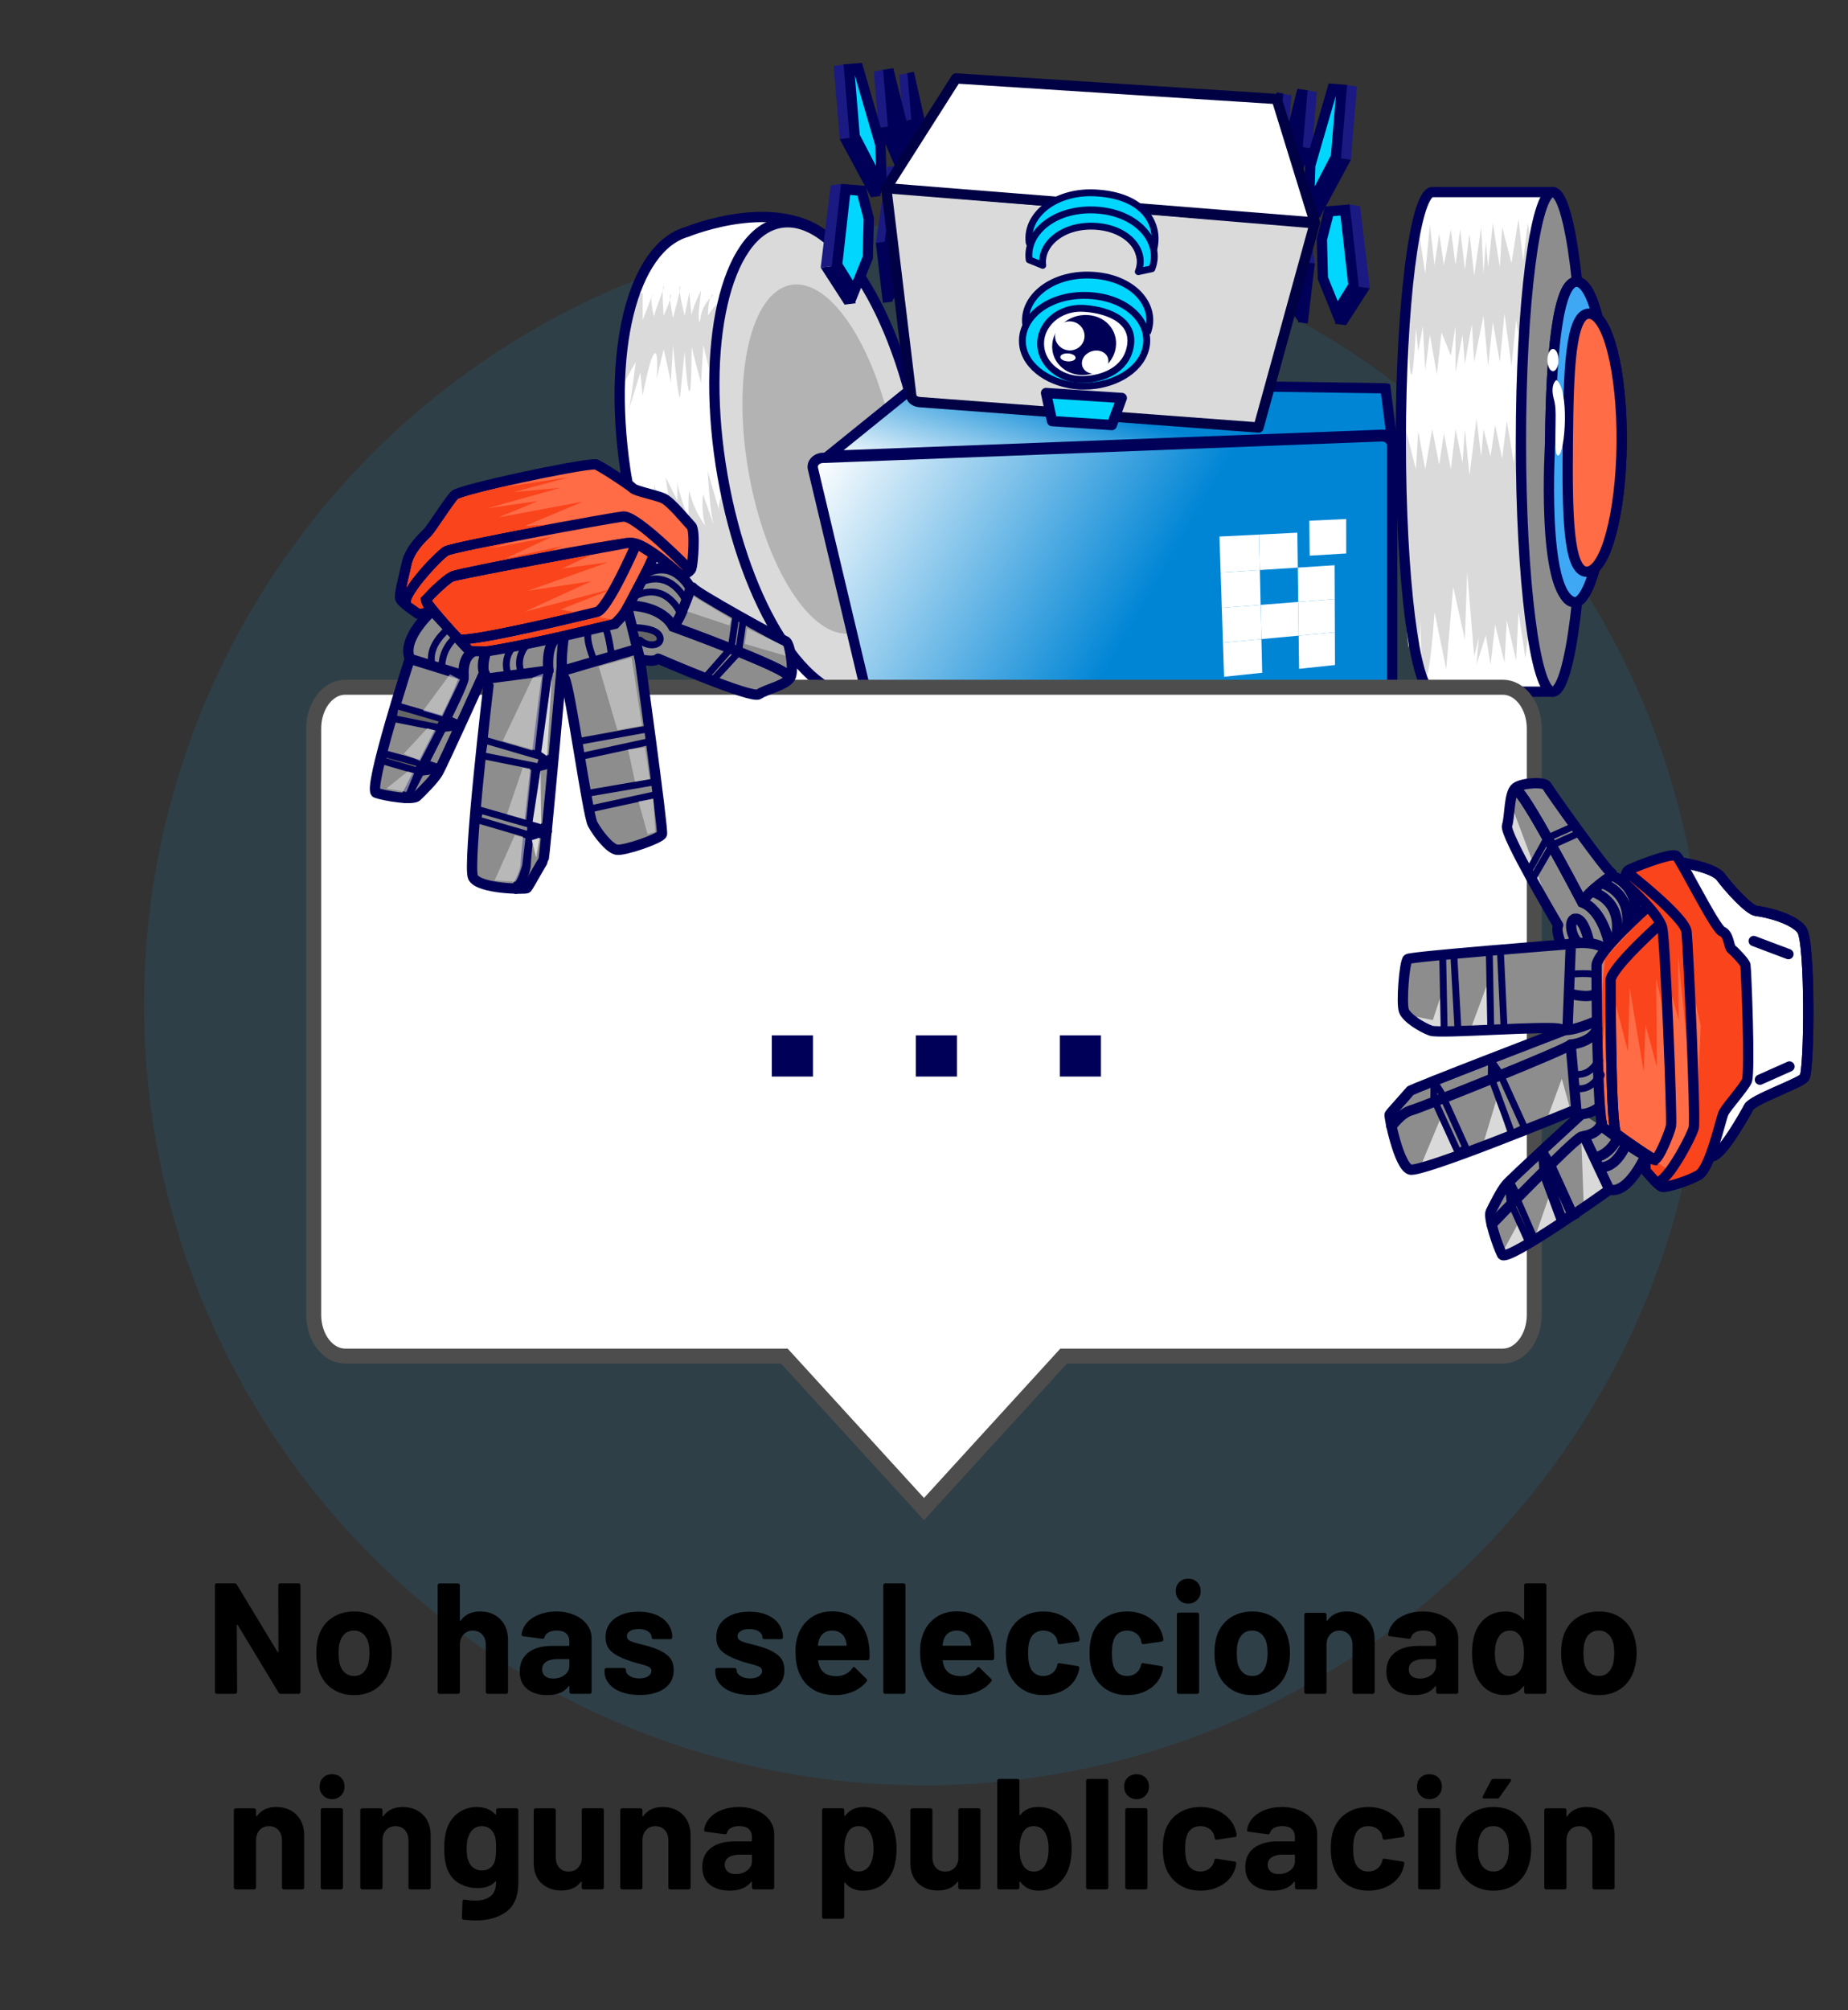 <?xml version="1.0" encoding="utf-8"?>
<!-- Generator: Adobe Illustrator 24.1.3, SVG Export Plug-In . SVG Version: 6.00 Build 0)  -->
<svg version="1.1" id="Layer_1" xmlns="http://www.w3.org/2000/svg" xmlns:xlink="http://www.w3.org/1999/xlink" x="0px" y="0px"
	 viewBox="0 0 539 586" style="enable-background:new 0 0 539 586;" xml:space="preserve">
<rect x="0" y="0" width="539" height="586" fill="#333333" stroke="none"/>
<style type="text/css">
	.st0{opacity:0.1;fill:#00ACFA;}
	.st1{fill:#FFFFFF;}
	.st2{fill:#FFFFFF;stroke:#000057;stroke-width:3;stroke-linejoin:round;stroke-miterlimit:10;}
	.st3{fill:#DADADA;}
	.st4{opacity:0.33;fill:#666666;}
	.st5{fill:none;stroke:#000057;stroke-width:2.997;stroke-miterlimit:10;}
	.st6{fill:#00002F;}
	.st7{fill:#00ACFA;}
	.st8{fill:url(#SVGID_1_);}
	.st9{fill:#000058;}
	.st10{fill:url(#SVGID_2_);}
	.st11{fill:url(#SVGID_3_);}
	.st12{fill:none;stroke:#000058;stroke-width:2.997;stroke-miterlimit:10;}
	.st13{fill:url(#SVGID_4_);}
	.st14{fill:none;stroke:#000044;stroke-width:2.997;stroke-linejoin:round;stroke-miterlimit:10;}
	.st15{fill:#FA441C;}
	.st16{opacity:0.57;fill:#FA441C;}
	.st17{fill:#8D8D8D;}
	.st18{fill:none;stroke:#000057;stroke-width:2.997;stroke-linejoin:round;stroke-miterlimit:10;}
	.st19{fill:#3FA8F4;}
	.st20{fill:#FF6C46;}
	.st21{fill:#FFFFFF;stroke:#4D4D4D;stroke-width:4.37;stroke-miterlimit:10;}
	.st22{fill:none;stroke:#000057;stroke-width:3;stroke-miterlimit:10;}
	.st23{opacity:0.18;fill:#FFFFFF;}
	.st24{fill:none;stroke:#000057;stroke-width:3;stroke-linecap:round;stroke-miterlimit:10;}
	.st25{fill:none;stroke:#000057;stroke-width:3;stroke-linecap:round;stroke-linejoin:round;stroke-miterlimit:10;}
	.st26{fill:#8D8D8D;stroke:#000057;stroke-width:3;stroke-miterlimit:10;}
	.st27{fill:#FF6C46;stroke:#000057;stroke-width:3;stroke-linejoin:round;stroke-miterlimit:10;}
	.st28{fill:#FF6C46;stroke:#000057;stroke-width:3;stroke-miterlimit:10;}
	.st29{fill:#8D8D8D;stroke:#000057;stroke-width:3;stroke-linejoin:round;stroke-miterlimit:10;}
	.st30{fill:#666666;stroke:#000057;stroke-width:2;stroke-linecap:round;stroke-miterlimit:10;}
	.st31{fill:none;stroke:#000057;stroke-width:2;stroke-linecap:round;stroke-miterlimit:10;}
	.st32{fill:none;stroke:#000057;stroke-width:2;stroke-linecap:round;stroke-linejoin:round;stroke-miterlimit:10;}
	.st33{fill:#8D8D8D;stroke:#000057;stroke-width:2;stroke-linecap:round;stroke-miterlimit:10;}
	.st34{opacity:0.56;fill:#DADADA;}
	.st35{fill:#FFFFFF;stroke:#000057;stroke-width:3;stroke-miterlimit:10;}
	.st36{opacity:0.67;fill:#FFFFFF;}
	.st37{fill:none;stroke:#000057;stroke-width:3;stroke-linejoin:round;stroke-miterlimit:10;}
	.st38{fill:none;}
	.st39{enable-background:new    ;}
	.st40{fill:#00D6FE;}
	.st41{fill:#1A1A82;}
	.st42{fill:#DADADA;stroke:#000044;stroke-width:3;stroke-linejoin:round;stroke-miterlimit:10;}
	.st43{fill:#FFFFFF;stroke:#000044;stroke-width:3;stroke-linejoin:round;stroke-miterlimit:10;}
	.st44{fill:#00D6FE;stroke:#000057;stroke-width:3;stroke-linejoin:round;stroke-miterlimit:10;}
	.st45{fill:#00D6FE;stroke:#000057;stroke-width:2;stroke-miterlimit:10;}
	.st46{fill:#000057;}
	.st47{fill:none;stroke:#000057;stroke-width:2;stroke-miterlimit:10;}
	.st48{fill:#00D6FE;stroke:#000057;stroke-width:2;stroke-linejoin:round;stroke-miterlimit:10;}
</style>
<circle class="st0" cx="269.5" cy="293" r="227.5"/>
<g>
	<path class="st1" d="M346.01,127.12c0,0-2.68-8.39-7.99-10.17l-1.95,0.11c0,0-0.88,4.19-21.73,5.32s-22.27-2.92-22.27-2.92
		l-1.95,0.11c-5.11,2.35-6.96,10.99-6.96,10.99L346.01,127.12z"/>
	<path class="st1" d="M292.29,105.17v14.46c0,0,0,3.44,21.53,3.44c20.23,0,21.82-5.39,21.82-5.39l-0.94-10.44"/>
</g>
<g>
	<path class="st2" d="M292.29,105.17v14.46c0,0-0.85,5.73,20.68,5.73c20.23,0,22.68-7.68,22.68-7.68l-0.94-10.44"/>
</g>
<g>
	<g>
		<path class="st1" d="M243.85,71.85c-14.09-16.42-43.47-4.25-43.47-4.25c-15.76,4.44-23.84,34.83-17.44,72.9
			s23.56,64.2,40.61,64.95c0,0,29.02,1.02,34.77-6.05"/>
		<path class="st3" d="M185.22,150.13c0,0,5.79,30.31,18.27,42.81l-3.83-10.8c0,0,4.08,9.2,6.79,11.03l-3.4-7.97
			c0,0,7.47,9.2,9.51,10.42l-4.08-7.36c0,0,6.11,6.13,10.19,6.74l-4.08-7.36c0,0,6.11,4.29,8.83,4.9l-5.43-7.36l4.08,3.68
			l-2.72-6.74l5.43,6.74l-2.72-6.13l6.79,6.74c0,0-13.71-25.58-17.73-46.81c0,0-1.49,2.94-1.44,5.32c0.01,0.36,0.05,0.71,0.14,1.03
			c0.68,2.45-3.4-11.65-3.4-11.65s0.68,13.49,2.04,16.55l-3.4-9.81c0,0-0.68,4.9,0.68,9.2c0,0-3.4-4.29-4.76-10.42
			c0,0-0.68,9.2,0.68,11.03c0,0-4.08-11.03-4.08-13.49c0-2.45,0,5.52,0,5.52l-3.4-6.74c0,0,2.04,14.71,2.72,16.55l-3.4-9.81
			c0,0,1.36,10.42,1.36,11.65c0,1.23-4.08-16.55-4.08-16.55l0.68,13.49l-4.08-13.49c0,0,1.36,9.2,1.36,10.42
			c0,1.23-4.76-13.49-4.76-13.49S185.04,148.16,185.22,150.13z"/>
		
			<ellipse transform="matrix(0.985 -0.172 0.172 0.985 -19.459 43.255)" class="st3" cx="239.64" cy="133.81" rx="29.28" ry="69.9"/>
		
			<ellipse transform="matrix(0.985 -0.172 0.172 0.985 -19.459 43.255)" class="st4" cx="239.64" cy="133.81" rx="21.6" ry="51.55"/>
		<path class="st3" d="M182.68,92.03c0,0-1.25,10.55-1.79,17.47c-0.15,1.91-0.24,3.54-0.24,4.6l4.76-8.58c0,0-1.36,11.65-2.04,14.1
			l3.4-11.03l0.68,6.74c0,0,2.04-11.03,3.4-12.26c1.36-1.23,0.68,7.36,0.68,7.36l2.04-8.58c0,0,2.04,8.58,2.04,9.81
			c0,1.23,0.68-11.03,0.68-11.03s1.36,14.71,2.04,15.33l1.36-13.49c0,0,0.68,11.03,1.36,11.65c0.68,0.61,0.68-12.87,0.68-12.87
			l2.72,10.42l0.68-11.03l2.72,11.03c0,0,0.68-22.07,3.4-24.52c0,0-2.72,1.23-4.76,4.9c0,0,0-5.52,1.36-6.13s-2.72,1.84-3.4,6.13
			c-0.68,4.29-0.68-0.61-0.68-0.61l0.68-6.74c0,0-2.72,5.52-2.72,7.36l-0.68-6.74l-1.36,6.74c0,0-2.04-7.97-1.36-8.58
			c0.68-0.61-2.04,9.2-2.04,9.2s-1.36-6.74-0.68-6.74c0.68,0-2.04,6.13-2.04,6.13s-0.68-7.97,0-8.58c0.68-0.61-2.72,7.36-2.72,8.58
			c0,1.23-1.36-4.9-0.68-6.13c0.68-1.23-2.72,7.36-2.72,7.36v-7.97C187.43,85.28,182.68,88.35,182.68,92.03z"/>
		<g>
			
				<ellipse transform="matrix(0.985 -0.172 0.172 0.985 -19.459 43.255)" class="st5" cx="239.64" cy="133.81" rx="29.28" ry="69.9"/>
			<path class="st5" d="M243.85,71.85c-14.09-16.42-43.47-4.25-43.47-4.25c-15.76,4.44-23.84,34.83-17.44,72.9
				s23.56,64.2,40.61,64.95c0,0,29.02,1.02,34.77-6.05"/>
		</g>
	</g>
	<path class="st1" d="M334.82,357.28l-0.67,2.75c-1.52,6.23-8.36,10.17-15.26,8.8l-15.28-3.04c-6.91-1.37-11.27-7.54-9.75-13.77
		l0.67-2.75"/>
	<g>
		<polygon class="st6" points="305.96,372.28 303.82,365.83 318.67,368.79 313.73,373.82 311.07,377.7 306.99,377.7 		"/>
	</g>
	<polygon class="st7" points="351.04,352.44 327.87,360.28 301.63,355.71 283,340.69 281.55,311.95 365.51,326.32 	"/>
	<g>
		
			<linearGradient id="SVGID_1_" gradientUnits="userSpaceOnUse" x1="230.687" y1="86.392" x2="402.647" y2="185.673" gradientTransform="matrix(1 0 0 -0.17 0 144.411)">
			<stop  offset="0" style="stop-color:#FFFFFF"/>
			<stop  offset="0.549" style="stop-color:#0085D5"/>
		</linearGradient>
		<path class="st8" d="M268.13,111.5c0.32-0.09,1.32-0.24,2.87-0.24l132.47,1.94c0.25,0,0.46,0.02,0.63,0.03l1.75,13.83
			c-0.89-0.15-1.86-0.3-2.56-0.3l-0.15,0l-161.53,6.16L268.13,111.5z"/>
		<path class="st9" d="M271,112.75l0.31,0l131.47,1.93l1.35,10.62c-0.29-0.03-0.57-0.04-0.83-0.04c-0.07,0-0.14,0-0.22,0
			l-157.02,5.99l22.73-18.36C269.19,112.83,269.96,112.75,271,112.75 M271,109.76c-1.76,0-3.31,0.19-3.68,0.47l-31.14,25.15
			c-0.07,0.05-0.07,0.08-0.02,0.08c0.35,0,3.06-0.95,5.27-1.02l161.75-6.17c0.03,0,0.07,0,0.1,0c1.12,0,3.45,0.53,4.11,0.53
			c0.11,0,0.18-0.02,0.18-0.05l-2.1-16.61c0-0.23-0.86-0.42-1.98-0.43l-132.14-1.94C271.24,109.76,271.12,109.76,271,109.76
			L271,109.76z"/>
	</g>
	<linearGradient id="SVGID_2_" gradientUnits="userSpaceOnUse" x1="281.968" y1="311.22" x2="351.618" y2="351.433">
		<stop  offset="0" style="stop-color:#FFFFFF"/>
		<stop  offset="0.549" style="stop-color:#0085D5"/>
	</linearGradient>
	<polygon class="st10" points="351.04,352.44 327.87,360.28 301.63,355.71 283,340.69 281.55,311.95 365.51,326.32 	"/>
	<polygon class="st6" points="284.57,234.05 287.34,242.71 381.79,246.28 384.72,225.57 	"/>
	<polygon class="st6" points="294.89,305.4 294.89,314.23 354.54,324.44 362.96,309.89 	"/>
	<g>
		<polygon class="st1" points="367.45,166.19 356.02,166.93 355.68,156.43 367.21,155.86 		"/>
		<polygon class="st1" points="378.52,165.48 367.45,166.19 367.21,155.86 378.38,155.3 		"/>
		<polygon class="st1" points="392.65,161.36 381.99,162 381.88,151.81 392.64,151.32 		"/>
		<polygon class="st1" points="378.78,185.32 367.91,186.33 367.68,176.35 378.65,175.49 		"/>
		<polygon class="st1" points="367.68,176.35 356.36,177.24 356.02,166.93 367.45,166.19 		"/>
		<polygon class="st1" points="389.29,174.65 378.65,175.49 378.52,165.48 389.25,164.79 		"/>
		<polygon class="st1" points="367.91,186.33 356.69,187.36 356.36,177.24 367.68,176.35 		"/>
		<polygon class="st1" points="389.33,184.35 378.78,185.32 378.65,175.49 389.29,174.65 		"/>
		<polygon class="st1" points="368.14,196.14 357.02,197.31 356.69,187.36 367.91,186.33 		"/>
		<polygon class="st1" points="389.37,193.88 378.91,194.99 378.78,185.32 389.33,184.35 		"/>
	</g>
	<g>
		<path class="st7" d="M402.88,127.22l-162.95,6.27c-1.86,0.07-3.21,1.56-2.83,3.14l22.98,96.6c0.31,1.31,1.71,2.2,3.25,2.08
			l139.97-11.32c1.56-0.13,2.75-1.25,2.75-2.6v-91.56C406.05,128.34,404.61,127.15,402.88,127.22z"/>
		<linearGradient id="SVGID_3_" gradientUnits="userSpaceOnUse" x1="241.212" y1="128.255" x2="405.432" y2="223.068">
			<stop  offset="0" style="stop-color:#FFFFFF"/>
			<stop  offset="0.549" style="stop-color:#0085D5"/>
		</linearGradient>
		<path class="st11" d="M402.88,127.22l-162.95,6.27c-1.86,0.07-3.21,1.56-2.83,3.14l22.98,96.6c0.31,1.31,1.71,2.2,3.25,2.08
			l139.97-11.32c1.56-0.13,2.75-1.25,2.75-2.6v-91.56C406.05,128.34,404.61,127.15,402.88,127.22z"/>
		<path class="st12" d="M402.88,127.22l-162.95,6.27c-1.86,0.07-3.21,1.56-2.83,3.14l22.98,96.6c0.31,1.31,1.71,2.2,3.25,2.08
			l139.97-11.32c1.56-0.13,2.75-1.25,2.75-2.6v-91.56C406.05,128.34,404.61,127.15,402.88,127.22z"/>
	</g>
	<g>
		<polygon class="st7" points="399.53,246.87 275.04,242.71 285.17,304.76 384.33,311.29 		"/>
		<linearGradient id="SVGID_4_" gradientUnits="userSpaceOnUse" x1="277.529" y1="238.393" x2="389.199" y2="302.865">
			<stop  offset="0" style="stop-color:#FFFFFF"/>
			<stop  offset="0.549" style="stop-color:#0085D5"/>
		</linearGradient>
		<polygon class="st13" points="399.53,246.87 275.04,242.71 285.17,304.76 384.33,311.29 		"/>
		<polygon class="st14" points="399.53,246.87 275.04,242.71 285.17,304.76 384.33,311.29 		"/>
	</g>
	<g>
		<g>
			<ellipse class="st15" cx="307.48" cy="383.89" rx="12.3" ry="11.1"/>
			<path class="st16" d="M315.25,389.13c-1.51,0.88-3.24,1.4-4.86,1.4c-5.2,0-8.23-3.7-8.83-7.97c0.58,4.1-0.2-0.49-0.23-1.43
				c-0.04-1.25,0.2-2.56,0.58-3.76c0.52-1.63,1.4-2.96,2.53-4.06c-4.06,1.15-7.35,4.17-8.34,8.2c-1.46,5.99,2.73,11.91,9.37,13.23
				c5.67,1.13,11.28-1.48,13.71-5.99C317.81,389.05,316.5,389.17,315.25,389.13z"/>
			<ellipse class="st1" cx="302.22" cy="389.09" rx="3.4" ry="2.45"/>
			<path class="st1" d="M314.05,379.54c0,0-2.04,1.84-0.68,4.29c1.36,2.45,1.85,4.56-0.43,6.57c0,0,3.83-1.67,3.83-5.96
				S316.77,380.16,314.05,379.54z"/>
		</g>
		<polygon class="st14" points="351.04,352.44 327.87,360.28 301.63,355.71 283,340.69 281.55,311.95 365.51,326.32 		"/>
		<g>
			<path class="st14" d="M334.82,357.28l-0.67,2.75c-1.52,6.23-8.36,10.17-15.26,8.8l-15.28-3.04c-6.91-1.37-11.27-7.54-9.75-13.77
				l0.67-2.75"/>
			<ellipse class="st14" cx="307.19" cy="383.89" rx="12.3" ry="11.1"/>
			<g>
				<line class="st14" x1="305.96" y1="372.28" x2="303.82" y2="365.83"/>
				<line class="st14" x1="313.73" y1="373.82" x2="318.67" y2="368.79"/>
			</g>
		</g>
	</g>
	<polygon class="st14" points="284.57,234.05 287.34,242.71 381.79,246.28 384.72,225.57 	"/>
	<polygon class="st14" points="294.89,305.4 294.89,314.23 354.54,324.44 362.96,309.89 	"/>
	<g>
		<path class="st1" d="M453.09,56h-35.47v0.02c-5.02,0.93-9.05,33.17-9.05,72.81s4.03,71.87,9.05,72.81v0.02h35.47"/>
		<path class="st3" d="M410.25,82.83c0,0-2.04,12.26-2.04,15.94l2.04-4.29c0,0-0.68,9.81,0,10.42s0.68-6.13,0.68-6.13
			s0,9.81,0.68,10.42c0.68,0.61,1.36-13.49,1.36-13.49l0.68,6.74l1.36-7.36l0.68,12.87l1.36-10.42l2.04,11.65l1.36-12.26l2.72,6.74
			l1.36-8.58v13.49l2.04-11.03l0.68,8.58l2.04-11.65l0.68,11.03l2.72-13.49l1.36,14.71l1.36-12.87l2.04,11.65l1.36-14.1l2.04,15.33
			l1.36-13.49l2.04,13.49l2.04-17.78l1.36,12.26l1.36-8.58l0.68,10.42l1.36-9.81l1.36,9.81l0.68-0.61V66.28c0,0-3.4,6.74-3.4,7.36
			s-0.68-9.81-0.68-9.81l-2.04,11.03l-1.36-9.81l-1.36,11.03l-1.36-12.26l-2.04,12.87l-2.72-10.42l-0.68,11.65l-2.04-12.87
			l-1.36,12.87l-0.68-7.36l-0.68,9.2l-0.68-13.49l-2.04,14.1l-1.36-12.26l-1.36,10.42l-1.36-11.65l-1.36,10.42l-1.36-10.42
			l-2.04,10.42l-1.36-9.2l-1.36,9.2l-1.36-11.65l-1.36,14.1l-2.04-13.49l-1.36,14.71l-0.68-12.26l-2.04,13.49"/>
		<path class="st3" d="M408.21,136.17c0,0,1.36,48.43,2.72,52.72l0.68-18.39l2.04,22.68l0.68-12.26c0,0,0,15.33,1.36,16.55
			s2.72-19,2.72-19l3.4,16.55l2.04-23.91l3.4,15.33l0.68-19.62l2.04,24.52l1.36-5.52l-0.68,7.97l2.72-8.58l1.36,8.58l1.36-11.65
			l2.72,11.03l0.68-12.26l2.72,11.65l0.68-14.1l2.04,13.49l2.04-19l2.72,17.78v-16.55l2.72,14.71l0.23-4.11l0.45-8.15l1.36,9.2
			l-0.68-66.21l-2.04,7.36l-1.36-8.58l-2.04,13.49l-1.36-11.65l-1.36,14.71l-2.72-12.26l-1.36,12.26l-2.04-12.26l-1.36,11.03
			l-2.04-9.81l-1.36,9.2l-2.04-7.97l-0.68,7.97l-1.36-11.03l-2.04,16.55l-1.36-13.49l-0.68,9.81l-2.04-9.81l-1.36,11.65l-2.04-10.42
			l-1.36,9.2l-2.04-10.42l-2.04,11.65l-2.04-11.03l-0.68,11.03l-2.8-10.93l-0.59,12.77L408.21,136.17z"/>
		<ellipse class="st17" cx="452.87" cy="128.83" rx="9.27" ry="72.83"/>
		<g>
			<ellipse class="st5" cx="452.87" cy="128.83" rx="9.27" ry="72.83"/>
			<path class="st18" d="M453.09,56h-35.47v0.02c-5.02,0.93-9.05,33.17-9.05,72.81s4.03,71.87,9.05,72.81v0.02h35.47"/>
			<g>
				<path class="st5" d="M465.2,165.57c-1.74,6.25-3.89,9.98-6.2,9.96c-5.45-0.04-7.1-21.07-6.86-46.86
					c0.23-25.79,2.26-46.59,7.71-46.54c2.37,0.02,4.51,4,6.16,10.61"/>
				<path class="st5" d="M472.99,129.14c-0.19,20.78-4.76,37.59-10.21,37.55c-5.45-0.04-5.69-16.98-5.5-37.76
					c0.19-20.78,0.73-37.52,6.18-37.48C468.92,91.48,473.18,108.36,472.99,129.14z"/>
			</g>
		</g>
		<path class="st19" d="M466.01,92.74c-1.64-6.61-3.78-10.59-6.16-10.61c-5.45-0.04-7.48,20.75-7.71,46.54
			c0,0-2.81,44.54,6.86,46.86c2.23,0.53,4.46-3.71,6.2-9.96"/>
		<path class="st5" d="M466.01,92.74c-1.64-6.61-3.78-10.59-6.16-10.61c-5.45-0.04-7.48,20.75-7.71,46.54c0,0-2.81,44.54,6.86,46.86
			c2.23,0.53,4.46-3.71,6.2-9.96"/>
		<path class="st15" d="M472.99,129.14c-0.19,20.78-4.76,37.59-10.21,37.55c-5.45-0.04-5.69-16.98-5.5-37.76
			c0.19-20.78,0.73-37.52,6.18-37.48C468.92,91.48,473.18,108.36,472.99,129.14z"/>
		<path class="st15" d="M465.82,153.23c-8.09-18.65-1.1-38.68-1.71-57.92c-0.04-1.22,0.28-2.38,0.86-3.42
			c-0.49-0.29-0.99-0.44-1.5-0.45c-5.45-0.04-6,16.7-6.18,37.48c-0.19,20.78,0.05,37.72,5.5,37.76c2.47,0.02,4.76-3.44,6.55-9.15
			C467.79,156.48,466.57,154.97,465.82,153.23z"/>
		<path class="st20" d="M472.99,129.14c-0.19,20.78-4.76,37.59-10.21,37.55c-5.45-0.04-5.69-16.98-5.5-37.76
			c0.19-20.78,0.73-37.52,6.18-37.48C468.92,91.48,473.18,108.36,472.99,129.14z"/>
		<path class="st18" d="M472.99,129.14c-0.19,20.78-4.76,37.59-10.21,37.55c-5.45-0.04-5.69-16.98-5.5-37.76
			c0.19-20.78,0.73-37.52,6.18-37.48C468.92,91.48,473.18,108.36,472.99,129.14z"/>
	</g>
	<g>
		<polygon class="st1" points="367.45,166.19 356.02,166.93 355.68,156.43 367.21,155.86 		"/>
		<polygon class="st1" points="378.52,165.48 367.45,166.19 367.21,155.86 378.38,155.3 		"/>
		<polygon class="st1" points="392.65,161.36 381.99,162 381.88,151.81 392.64,151.32 		"/>
		<polygon class="st1" points="378.78,185.32 367.91,186.33 367.68,176.35 378.65,175.49 		"/>
		<polygon class="st1" points="367.68,176.35 356.36,177.24 356.02,166.93 367.45,166.19 		"/>
		<polygon class="st1" points="389.29,174.65 378.65,175.49 378.52,165.48 389.25,164.79 		"/>
		<polygon class="st1" points="367.91,186.33 356.69,187.36 356.36,177.24 367.68,176.35 		"/>
		<polygon class="st1" points="389.33,184.35 378.78,185.32 378.65,175.49 389.29,174.65 		"/>
		<polygon class="st1" points="368.14,196.14 357.02,197.31 356.69,187.36 367.91,186.33 		"/>
		<polygon class="st1" points="389.37,193.88 378.91,194.99 378.78,185.32 389.33,184.35 		"/>
	</g>
</g>
<ellipse class="st1" cx="452.95" cy="104.97" rx="1.62" ry="3.23"/>
<path class="st1" d="M453.92,110.79c0,0-1.94,1.29-0.65,5.81s-0.65,16.8,1.29,16.15C456.51,132.11,457.8,113.37,453.92,110.79z"/>
<path class="st21" d="M438.33,200.36H100.67c-5.04,0-9.17,5.4-9.17,12v171c0,6.6,4.13,12,9.17,12h128.1l40.73,44.6l40.73-44.6h128.1
	c5.04,0,9.17-5.4,9.17-12v-171C447.5,205.76,443.37,200.36,438.33,200.36z"/>
<g>
	<g>
		<path class="st22" d="M190.82,161.68c0,0-8.54,19.6-11.96,20.41c-3.42,0.81-41.02,9.76-42.7,8.03
			c-1.68-1.72-10.1-11.19-10.09-12.05"/>
		<path class="st22" d="M185.53,158.72c0,0-8.24,18.93-11.47,19.71c-3.24,0.79-38.83,9.42-40.42,7.8
			c-1.58-1.62-9.5-10.54-9.48-11.34"/>
		<polyline class="st23" points="128.24,212.18 114.64,209.47 115.32,205.61 129.12,209.64 		"/>
		<polyline class="st23" points="122.13,224.9 111.51,221.79 111.96,219.67 123.43,222.78 		"/>
		<path class="st24" d="M118.28,232.62c0,0,16.91-32.29,16.94-34.85"/>
		<path class="st24" d="M128.87,194.72c0,0-0.37-4.69,3.51-8.48"/>
		<path class="st24" d="M130.39,183.65c0,0-6.07,4.74-4.25,10.45"/>
		<polygon class="st25" points="128.85,211.95 133.36,211.39 130.39,210.08 		"/>
		<polygon class="st25" points="156.23,223.58 160.93,222.36 157.54,220.62 		"/>
		<polygon class="st25" points="154.72,243.59 159.43,242.37 154.76,240.18 		"/>
		<polygon class="st23" points="122.74,224.66 127.25,224.1 123.43,222.78 		"/>
		<path class="st25" d="M142.04,197.85l17.92-2.35c0,0-0.92-6.98,2.38-9.63"/>
		<path class="st25" d="M153.96,187.66c0,0-3.97,3.56-1.79,8.87"/>
		<path class="st25" d="M150.12,188.04c0,0-3.97,3.56-1.79,8.87"/>
		<path class="st25" d="M150.46,259.07c0,0,2.86-3.99,2.89-7.4c0.04-3.41,5.75-55.33,6.61-56.17"/>
		<polyline class="st24" points="156.38,223.44 140.57,220.28 141.36,215.79 157.41,220.47 		"/>
		<polyline class="st23" points="188.64,216.37 169.59,220.5 168.2,216.26 188.29,212.63 		"/>
		<polyline class="st23" points="216.81,180.39 215.42,190.17 213.19,189.41 214.69,179.09 		"/>
		<polyline class="st23" points="215.42,190.17 207.65,198.61 205.42,197.84 213.3,188.87 		"/>
		<polyline class="st23" points="191.02,231.73 171.97,235.87 170.63,231.42 190.67,227.99 		"/>
		<polyline class="st24" points="153.6,243.2 139.31,239.02 139.91,236.16 153.91,240.17 		"/>
		<path class="st24" d="M178.34,191.03c0,0-0.87-7.24-2.08-8.32"/>
		<path class="st24" d="M173.3,192.58c0,0-2.58-5.9-1.7-8.45"/>
		<path class="st24" d="M184.47,176.61c0,0,8.52,0.1,11.86,6.1c0,0,33.95,12.32,33.5,14.45"/>
		<path class="st22" d="M201.58,170.84c0,0-2.66,9.34-5.25,11.87"/>
		<path class="st24" d="M200.12,175.28c0,0-4.1-9.41-13.06-5.57"/>
		<path class="st24" d="M198.5,178.9c0,0-3.81-9.21-12.76-5.37"/>
		<path class="st23" d="M185.67,183.01c0,0,5.96,0.07,6.79,2.63c0.82,2.57-4.01,3.19-6.47,0.9"/>
	</g>
	<g>
		<path class="st26" d="M164.62,185.63c0,0-5.71,64.83-6.14,65.25c-0.43,0.42-4.35,7.62-4.78,8.04c-0.43,0.42-14.06,0.26-15.73-3.16
			c-1.67-3.43,4.48-55.77,4.48-55.77c-2.93-4.72-0.61-10.1-0.61-10.1"/>
		<path class="st26" d="M185.17,189.4"/>
		<path class="st27" d="M126.08,178.07c0,0-3.85,1.23-4.27,0.8c-0.42-0.43-4.65-3.04-5.06-4.32c-0.41-1.28,0.96-5.94,1.87-10.19
			c0.9-4.25,4.71-7.74,6-9c1.29-1.26,6.28-9.32,8-11c1.72-1.68,36-9,41-9c0.85,0,10.16,6.14,11,7c0.84,0.86,7,2,9,3
			c2.22,1.11,6.74,6.71,8,8c1.26,1.29,0.47,11.1,0.03,12.37c-0.44,1.27-3.01,2.1-3.01,2.1s-10.12-9.49-14.38-9.54
			c-4.26-0.05-50.38,8.8-52.1,9.63c-1.71,0.83-8.17,6.3-7.76,7.58c0.41,1.28,2.1,3.01,2.1,3.01L126.08,178.07z"/>
		<path class="st22" d="M200.79,165.72c0,0-15.16-15.51-19-15.13c-3.84,0.38-49.53,8.81-51.67,10.06
			c-2.14,1.25-14.29,13.85-11.3,16.04"/>
		<path class="st28" d="M126.08,178.07c-0.01,0.85,8.4,10.32,10.09,12.05c1.68,1.72,39.28-7.22,42.7-8.03
			c3.42-0.81,11.96-20.41,11.96-20.41l-4.69-2.95"/>
		<path class="st28" d="M185.53,158.72c0,0-8.24,18.93-11.47,19.71c-3.24,0.79-38.83,9.42-40.42,7.8
			c-1.58-1.62-9.5-10.54-9.48-11.34c0,0,5.6-5.88,7.53-6.71c1.93-0.83,50.93-9.83,50.93-9.83S184.45,158.09,185.53,158.72z"/>
		<path class="st26" d="M126.08,178.07c0,0-9.04,7.99-6.55,13.99c0,0-12.37,38.21-9.82,39.09s10.63,2.25,11.92,0.99
			c1.29-1.26,4.74-4.63,6.04-6.75c1.3-2.12,13.55-29.25,13.55-29.25s-1.13-1.97,0.63-6.25l-4.88-0.11L126.08,178.07z"/>
		<path class="st26" d="M164.48,185.4c0,0-1.53,9.72,0.14,12.29c1.67,2.58,6.74,39.75,8.22,42.52c1.48,2.76,4.84,7.06,6.97,7.51
			c2.13,0.45,12.82-3.26,13.26-4.53c0.44-1.27-6.64-52.49-6.64-52.49s-0.32-8.95-3.69-12.4l-3.39,3.57L164.48,185.4z"/>
		<path class="st29" d="M188.48,166.79c8.64-4.23,13.09,4.9,13.09,4.9l0.43-0.42c0.41,1.28,25.82,15.21,27.09,15.65
			c1.27,0.44,2.47,7.7,1.59,10.24s-7.29,3.75-9.34,5.24c-2.05,1.48-29.38-10.37-29.38-10.37c-1.29,1.26-5.32,0.14-5.32,0.14
			l-3.67-14.88L188.48,166.79z"/>
		<path class="st30" d="M185.67,183.01c0,0,5.96,0.07,6.79,2.63c0.82,2.57-3.3,3.27-5.76,0.99"/>
		<path class="st25" d="M119.52,192.06l15.71,4.87c0,0-0.52-4.84,2.34-6.65"/>
		<polyline class="st30" points="128.24,212.18 114.64,209.47 115.32,205.61 129.12,209.64 		"/>
		<polyline class="st30" points="122.13,224.9 111.51,221.79 111.96,219.67 123.43,222.78 		"/>
		<path class="st24" d="M118.28,232.62c0,0,16.91-32.29,16.94-34.85"/>
		<path class="st31" d="M128.87,194.72c0,0-0.37-4.69,3.51-8.48"/>
		<path class="st31" d="M130.39,183.65c0,0-6.07,4.74-4.25,10.45"/>
		<polygon class="st25" points="128.85,211.95 133.36,211.39 130.39,210.08 		"/>
		<polygon class="st25" points="156.23,223.58 160.93,222.36 157.54,220.62 		"/>
		<polygon class="st25" points="154.72,243.59 159.43,242.37 154.76,240.18 		"/>
		<polygon class="st25" points="122.74,224.66 127.25,224.1 123.43,222.78 		"/>
		<path class="st25" d="M142.04,197.85l17.92-2.35c0,0-0.92-6.98,2.38-9.63"/>
		<path class="st32" d="M153.96,187.66c0,0-3.97,3.56-1.79,8.87"/>
		<path class="st32" d="M150.12,188.04c0,0-3.97,3.56-1.79,8.87"/>
		<path class="st25" d="M150.46,259.07c0,0,2.86-3.99,2.89-7.4c0.04-3.41,5.75-55.33,6.61-56.17"/>
		<polyline class="st33" points="156.38,223.44 140.57,220.28 141.36,215.79 157.41,220.47 		"/>
		<polyline class="st31" points="188.64,216.37 169.59,220.5 168.2,216.26 188.29,212.63 		"/>
		<polyline class="st31" points="216.81,180.39 215.42,190.17 213.19,189.41 214.69,179.09 		"/>
		<polyline class="st31" points="215.42,190.17 207.65,198.61 205.42,197.84 213.3,188.87 		"/>
		<polyline class="st31" points="191.02,231.73 171.97,235.87 170.63,231.42 190.67,227.99 		"/>
		<polyline class="st33" points="153.6,243.2 139.31,239.02 139.91,236.16 153.91,240.17 		"/>
		<path class="st31" d="M178.34,191.03c0,0-0.87-7.24-2.08-8.32"/>
		<path class="st31" d="M173.3,192.58c0,0-2.58-5.9-1.7-8.45"/>
		<path class="st24" d="M184.47,176.61c0,0,8.52,0.1,11.86,6.1c0,0,33.95,12.32,33.5,14.45"/>
		<path class="st22" d="M201.58,170.84c0,0-2.66,9.34-5.25,11.87"/>
		<path class="st31" d="M200.12,175.28c0,0-4.1-9.41-13.06-5.57"/>
		<path class="st31" d="M198.5,178.9c0,0-3.81-9.21-12.76-5.37"/>
		<polygon class="st34" points="202.29,173.88 213.26,180.47 212.71,182.34 200.46,178.27 		"/>
		<polygon class="st34" points="217.89,183.18 228.6,188.33 229.12,191.19 217.24,187.73 		"/>
		<polygon class="st34" points="184.22,191.68 174.63,194.31 180.08,212.86 187.25,211.55 		"/>
		<polygon class="st34" points="188.11,217.91 183.19,218.51 185.2,227.91 189.49,227.13 		"/>
		<polygon class="st34" points="190.54,232.86 186.24,233.64 188.87,243.22 191.11,242.52 		"/>
		<line class="st26" x1="185.17" y1="189.4" x2="164.22" y2="195.55"/>
		<polygon class="st34" points="158.43,196.38 155.39,197.52 146.62,215.99 155.99,218.73 		"/>
		<polygon class="st34" points="154.98,224.53 153.47,239.02 147.85,237.38 152.48,223.81 		"/>
		<path class="st34" d="M153.27,244.38l-0.93,7.87c0,0-1.27,4.38-2.08,4.82l-5.99-0.39l5.88-13.21L153.27,244.38z"/>
		<polygon class="st3" points="160.94,197.11 157.87,219.27 159.56,220.44 		"/>
		<polygon class="st3" points="157.66,224.64 155.35,239.56 157.85,240.29 		"/>
		<polygon class="st3" points="157.38,244.22 155.14,244.93 156.37,250.03 		"/>
		<polygon class="st34" points="134.19,198.13 129.03,208.84 123.41,207.2 131.24,196.59 		"/>
		<polygon class="st34" points="127.13,213.03 124.63,212.3 117.71,219.78 122.53,221.86 		"/>
		<polygon class="st34" points="120.81,225.43 118.93,224.89 112.74,229.86 118.54,230.88 		"/>
		<g>
			<path class="st15" d="M153.09,178.33l19.37-8.89l-18.53,2.81l23.42-8.33l-13.45,1.86l8.46-4.01
				c-17.85,3.31-38.27,7.19-40.06,7.79c-0.72,0.46-1.78,1.31-2.85,2.24c-0.9,0.82-1.88,1.77-2.78,2.67
				c-0.24,0.27-0.44,0.52-0.59,0.72c1.21,1.62,4.17,5.07,6.38,7.54l2.05,2.2c2.52,0.21,15.52-2.35,32.94-6.46l-3.95-0.78l13.64-5.37
				c0.07-0.11,0.13-0.24,0.2-0.35L153.09,178.33z"/>
			<path class="st15" d="M125.66,156.43l-0.24,0.24c-1.37,1.33-4.58,4.44-5.34,8c-0.25,1.19-0.54,2.4-0.82,3.57
				c-0.22,0.93-0.47,2-0.68,2.99c3.05-4.88,9.2-10.96,10.78-11.88c1.52-0.89,16.77-3.9,30.44-6.43l-6.78,0.45l17.07-7.14
				l-24.77,4.64l11.59-4.8l-14.72,2.1l21.23-5.95l-13.57,1.23l16.27-4.36l-18.53,2.81l1.61-0.54c-7.64,1.71-14.37,3.42-15.59,4.14
				c-0.85,0.87-2.74,3.64-4.26,5.88C127.49,154.08,126.33,155.77,125.66,156.43z"/>
			<path class="st15" d="M119.7,175.48c0,0,0.01,0.01,0.01,0.01C119.7,175.48,119.7,175.48,119.7,175.48L119.7,175.48z"/>
			<path class="st15" d="M161.92,184.43c0.01,0,0.03-0.01,0.04-0.01c0.65-0.14,1.31-0.29,1.97-0.44l14.24-3.38l-3.7-0.73
				c-0.02,0.01-0.05,0.02-0.07,0.02c-22.33,5.42-32.53,7.32-37.33,7.82l0.54,0.59l4.16,0.09
				C146.21,187.72,153.24,186.33,161.92,184.43z"/>
			<path class="st15" d="M130.82,161.97c-2.16,1.26-11.16,11.3-10.97,13.63c0.7,0.53,1.43,1.04,1.8,1.3
				c0.34,0.24,0.59,0.42,0.78,0.56c0.27-0.03,0.67-0.12,1.15-0.23c-0.25-0.41-0.47-0.85-0.61-1.27c-0.03-0.1-0.05-0.2-0.06-0.3
				c-0.17-0.33-0.26-0.6-0.26-0.78l0.01-0.59l0.4-0.42c0.25-0.26,0.77-0.8,1.43-1.46c0.85-0.99,1.94-2,3.01-2.89
				c1.36-1.23,2.72-2.33,3.59-2.7c0.01,0,0.03-0.01,0.04-0.02c0.19-0.12,0.32-0.2,0.37-0.23c1.38-0.67,15.74-3.52,29.17-5.97
				l3.3-1.39l-16.57,3.65l13.44-6.35l-18.42,3.45l7.06-2.01C140.04,159.77,131.96,161.45,130.82,161.97z"/>
		</g>
	</g>
</g>
<path class="st3" d="M165.59,192.79"/>
<g>
	<path class="st3" d="M525.2,302.26c0,0,1.03-29.73,0.37-31.02c-0.66-1.29-7.79-4.45-10.38-4.43c-2.58,0.02-6.46,0.06-8.43-3.16
		c-1.97-3.21-7.24-11.63-13.65-9.57l5.24,8.35c0,0,5.17-0.05,8.46,6.39s16.21,6.32,16.21,6.32L525.2,302.26z"/>
	<g>
		<path class="st35" d="M489.85,251.39c0,0,9.93,1.38,12.1,4.35c2.17,2.96,8.15,9.67,10.39,9.86c2.24,0.19,10.66,2.06,13.19,5.52
			s2.26,41.39,0.72,43.1c-1.54,1.72-15.01,6.35-16.19,8.57c-1.18,2.21-7.57,13.65-10.58,14.31"/>
		<line class="st24" x1="513.31" y1="314.77" x2="521.92" y2="310.93"/>
		<line class="st24" x1="511.5" y1="274.35" x2="521.63" y2="278.17"/>
	</g>
	<g>
		<g>
			<path class="st22" d="M489.85,251.39c0,0,9.93,1.38,12.1,4.35c2.17,2.96,8.15,9.67,10.39,9.86c2.24,0.19,10.66,2.06,13.19,5.52
				s2.26,41.39,0.72,43.1c-1.54,1.72-15.01,6.35-16.19,8.57c-1.18,2.21-7.57,13.65-10.58,14.31"/>
			<line class="st31" x1="513.31" y1="314.77" x2="521.92" y2="310.93"/>
			<line class="st31" x1="511.5" y1="274.35" x2="521.63" y2="278.17"/>
		</g>
		<path class="st15" d="M479.98,336.87c0,0-0.26,4.36,0.2,4.72c0.45,0.36,3.55,4.3,4.73,4.46c1.18,0.16,7.03-1.53,10.46-3.41
			c3.44-1.88,6.55-16.58,7.36-18.23c0.81-1.65,5.67-7.03,6.75-9.23c1.08-2.2-0.2-32.87-0.39-33.78c-0.18-0.9-3.1-3.94-4.01-4.65
			c-0.91-0.71-0.72-4.32-2.81-5.19c-2.09-0.87-11.98-20.97-13.34-22.04c-1.36-1.07-13.04,3.5-14.04,4.24
			c-0.99,0.74-1.17,3.65-1.17,3.65s10.18,8.72,11.11,13.25c0.92,4.52,2.91,55.53,2.55,57.54s-3.68,10.06-4.86,9.89
			c-1.18-0.16-3-1.58-3-1.58L479.98,336.87z"/>
		<path class="st20" d="M479.98,336.87c-0.72,0.19-10.54-6.72-12.36-8.14c-1.82-1.42-1.96-43.38-1.97-47.19
			c-0.01-3.81,14.93-17.14,14.93-17.14l6.46-2.83l9.86,19.3l-2.17,46.54l-8.28,13.64l-6.5-4.47"/>
		<path class="st22" d="M484.2,269.4c0,0-14.44,12.86-14.44,16.47c0,3.61-0.01,43.37,1.7,44.71c1.71,1.34,10.95,7.83,11.63,7.64"/>
		<path class="st17" d="M461.45,324.66c0,0-20.61,18.89-22.14,20.73c-1.54,1.84-3.7,6.24-4.51,7.89c-0.81,1.65,2.03,9.95,3.31,12.48
			c1.28,2.52,31.31-18.9,31.31-18.9c5.63,1.35,10.57-9.99,10.57-9.99L461.45,324.66"/>
		<path class="st17" d="M465.8,297.56c0,0-7.97,3.73-10.51,2.5c-2.54-1.23-35.29,1.41-37.96,0.43c-2.66-0.98-7.02-3.63-7.85-5.79
			c-0.82-2.17,0.13-14.35,1.13-15.1c0.99-0.74,46.13-4.26,46.13-4.26s7.7-1.59,11.34,1.25"/>
		<path class="st17" d="M476.71,268c1.82-10.11-6.89-12.87-6.89-12.87l0.27-0.55c-1.18-0.16-18.31-24.2-18.94-25.46
			c-0.64-1.26-7.08-0.97-9.06,0.52c-1.99,1.49-1.69,8.57-2.54,11.07c-0.84,2.51,14.91,29.03,14.91,29.03
			c-0.81,1.65,0.98,5.69,0.98,5.69"/>
		<polyline class="st17" points="450.44,341.93 455.57,355.82 458.72,354.26 452.43,340.44 		"/>
		<polyline class="st17" points="440.86,351.18 445.7,361.81 447.42,360.87 442.4,349.33 		"/>
		<path class="st24" d="M465.21,337.49c0,0,4.08-0.62,6.51-5.56"/>
		<path class="st24" d="M474.33,333.48c0,0-2.79,7.48-8.04,6.78"/>
		<polygon class="st25" points="450.52,341.23 450.06,336.3 451.79,339.18 		"/>
		<polygon class="st25" points="434.94,314.59 435.01,309.32 437.2,312.55 		"/>
		<polygon class="st25" points="418.18,320.52 418.26,315.25 421.08,319.74 		"/>
		<polygon class="st25" points="440.94,350.48 440.48,345.55 442.4,349.33 		"/>
		<path class="st25" d="M459.81,324.14l-1.7-19.59c0,0,6.14-0.53,7.72-4.61"/>
		<path class="st25" d="M466.04,309.25c0,0-2.22,4.99-7.19,3.82"/>
		<path class="st25" d="M466.51,313.42c0,0-2.22,4.99-7.19,3.82"/>
		<path class="st25" d="M405.86,328.4c0,0,2.81-3.9,5.71-4.68s46-18.07,46.54-19.17"/>
		<polyline class="st24" points="435.03,314.4 440.99,330.56 444.65,328.74 437.34,312.67 		"/>
		<polyline class="st17" points="434.4,278.54 434.8,299.7 438.71,300.27 437.66,278.1 		"/>
		<polyline class="st17" points="459.26,240.78 451.2,244.37 452.31,246.58 460.81,242.75 		"/>
		<polyline class="st17" points="451.2,244.37 445.61,254.46 446.72,256.67 452.75,246.34 		"/>
		<polyline class="st17" points="420.8,279.32 421.21,300.49 425.28,300.96 424.06,278.88 		"/>
		<polyline class="st24" points="418.75,321.63 425.27,335.94 427.58,334.68 421.27,320.64 		"/>
		<path class="st17" d="M458.11,276.4l-0.92,23.63c0,0-45.73,17.52-46,18.07c-0.27,0.55-5.6,6.27-5.87,6.82
			c-0.27,0.55,2.68,15.03,5.95,16.06c3.27,1.03,46.64-16.81,46.64-16.81c4.63,2.1,8.74-1.54,8.74-1.54l-0.03-27.07
			c0,0-1.45-15.85,1.65-17.59c3.09-1.74,8.04-8.18,8.04-8.18l-17.98-6.37L458.11,276.4z"/>
		<path class="st24" d="M457.85,289.72c0,0,5.57,1.48,7.55-0.01"/>
		<path class="st24" d="M469.16,274.39c0,0-1.84-9.05-7.65-11.31c0,0-17.52-33.48-19.24-32.54"/>
		<path class="st22" d="M470.55,254.93c0,0-7.42,4.85-9.04,8.15"/>
		<path class="st24" d="M467.06,257.44c0,0,8.87,2.34,7.45,12.7"/>
		<path class="st24" d="M464.31,259.94c0,0,8.64,2.06,7.21,12.42"/>
		<path class="st15" d="M509.8,296.43l-0.94-15.35l-3.92-4.49l-1.28-3.82l-2.65-1.96L489.2,249.6c0,0-6.8,0.44-14.34,5.16
			l-1.14,2.65l6.56,7.12l-4.8,4.79l0.98,1.06l-8.32,9.12c0,0-2.97,29.06-1.64,33.92l1.78-17.12l3.38,16.77l-2.18-27.12l5.35,20.63
			l0.48-18.74l4.09,24.52l0.53-13.57l3.34,12.25l-0.23-25.84l3.36,14.83l-0.68-16.96l3.89,14.34l-0.17-18.74l2.83,27.76l1.8-16.17
			l4.04,18.05l-0.22-25.2l2.69,12.25l0.51-14.86l2.13,21.95l1.17-13.58l1.44,16.79l0.48-18.74L509.8,296.43z"/>
		<polygon class="st36" points="437.9,365.7 445.45,363.01 443.02,356.26 		"/>
		<polygon class="st36" points="447.55,361.09 455.25,355.86 452.42,347.04 		"/>
		<path class="st25" d="M460.94,353.39"/>
		<polygon class="st36" points="461.94,352.03 469.71,347.01 461.17,330.93 		"/>
		<polygon class="st36" points="413.78,341.36 424.58,337.13 420.74,324.64 		"/>
		<polygon class="st36" points="432.34,334.35 439.75,330.9 436.61,320.1 		"/>
		<polygon class="st36" points="450.89,327.08 458.2,324.17 455.53,314.51 		"/>
		<polygon class="st36" points="410.67,295.96 417.29,300.63 420.19,300.27 420.76,288.76 417.91,297.39 		"/>
		<polygon class="st36" points="428.99,299.86 433.73,300.16 434.27,285.6 		"/>
		<polygon class="st36" points="452.72,266.48 439.38,240.99 440.59,234.09 		"/>
	</g>
	<path class="st19" d="M431,319.32"/>
	<g>
		<path class="st37" d="M479.98,336.87c0,0-0.26,4.36,0.2,4.72c0.45,0.36,3.55,4.3,4.73,4.46c1.18,0.16,7.03-1.53,10.46-3.41
			c3.44-1.88,6.55-16.58,7.36-18.23c0.81-1.65,5.67-7.03,6.75-9.23c1.08-2.2-0.2-32.87-0.39-33.78c-0.18-0.9-3.1-3.94-4.01-4.65
			c-0.91-0.71-0.72-4.32-2.81-5.19c-2.09-0.87-11.98-20.97-13.34-22.04c-1.36-1.07-13.04,3.5-14.04,4.24
			c-0.99,0.74-1.17,3.65-1.17,3.65s10.18,8.72,11.11,13.25c0.92,4.52,2.91,55.53,2.55,57.54s-3.68,10.06-4.86,9.89
			c-1.18-0.16-3-1.58-3-1.58L479.98,336.87z"/>
		<path class="st22" d="M475.08,254.67c0,0,16.36,12.79,16.83,16.96c0.47,4.17,2.72,54.63,2.1,57.18
			c-0.63,2.55-8.86,18.2-11.35,15.49"/>
		<path class="st22" d="M480.58,264.4c0,0-14.95,13.32-14.93,17.14c0.01,3.81,0.16,45.77,1.97,47.19
			c1.82,1.42,11.63,8.33,12.36,8.14"/>
		<path class="st22" d="M484.2,269.4c0,0-14.44,12.86-14.44,16.47c0,3.61-0.01,43.37,1.7,44.71c1.71,1.34,10.95,7.83,11.63,7.64"/>
		<path class="st22" d="M479.98,336.87c0,0-4.95,11.35-10.57,9.99c0,0-30.03,21.42-31.31,18.9c-1.28-2.52-4.12-10.83-3.31-12.48
			c0.81-1.65,2.97-6.05,4.51-7.89c1.54-1.84,22.14-20.73,22.14-20.73"/>
		<path class="st22" d="M465.8,297.56c0,0-7.97,3.73-10.51,2.5c-2.54-1.23-35.29,1.41-37.96,0.43c-2.66-0.98-7.02-3.63-7.85-5.79
			c-0.82-2.17,0.13-14.35,1.13-15.1c0.99-0.74,46.13-4.26,46.13-4.26s7.7-1.59,11.34,1.25"/>
		<path class="st37" d="M455.44,275.44c0,0-1.79-4.04-0.98-5.69c0,0-15.75-26.52-14.91-29.03c0.84-2.51,0.55-9.59,2.54-11.07
			c1.99-1.49,8.43-1.78,9.06-0.52c0.64,1.26,17.77,25.3,18.94,25.46l-0.27,0.55c0,0,8.71,2.76,6.89,12.87"/>
		<path class="st25" d="M469.41,346.86l-7.4-15.67c0,0,4.24-0.49,5.19-3.93"/>
		<polyline class="st24" points="450.44,341.93 455.57,355.82 458.72,354.26 452.43,340.44 		"/>
		<polyline class="st31" points="440.86,351.18 445.7,361.81 447.42,360.87 442.4,349.33 		"/>
		<path class="st24" d="M435.07,356.94c0,0,24.05-24.97,26.22-25.56"/>
		<path class="st31" d="M465.21,337.49c0,0,4.08-0.62,6.51-5.56"/>
		<path class="st31" d="M474.33,333.48c0,0-2.79,7.48-8.04,6.78"/>
		<polygon class="st32" points="450.52,341.23 450.06,336.3 451.79,339.18 		"/>
		<polygon class="st32" points="434.94,314.59 435.01,309.32 437.2,312.55 		"/>
		<polygon class="st32" points="418.18,320.52 418.26,315.25 421.08,319.74 		"/>
		<polygon class="st32" points="440.94,350.48 440.48,345.55 442.4,349.33 		"/>
		<path class="st25" d="M459.81,324.14l-1.7-19.59c0,0,6.14-0.53,7.72-4.61"/>
		<path class="st32" d="M466.04,309.25c0,0-2.22,4.99-7.19,3.82"/>
		<path class="st32" d="M466.51,313.42c0,0-2.22,4.99-7.19,3.82"/>
		<path class="st25" d="M405.86,328.4c0,0,2.81-3.9,5.71-4.68s46-18.07,46.54-19.17"/>
		<polyline class="st31" points="435.03,314.4 440.99,330.56 444.65,328.74 437.34,312.67 		"/>
		<polyline class="st31" points="434.4,278.54 434.8,299.7 438.71,300.27 437.66,278.1 		"/>
		<polyline class="st31" points="459.26,240.78 451.2,244.37 452.31,246.58 460.81,242.75 		"/>
		<polyline class="st31" points="451.2,244.37 445.61,254.46 446.72,256.67 452.75,246.34 		"/>
		<polyline class="st31" points="420.8,279.32 421.21,300.49 425.28,300.96 424.06,278.88 		"/>
		<polyline class="st31" points="418.75,321.63 425.27,335.94 427.58,334.68 421.27,320.64 		"/>
		<path class="st22" d="M458.11,276.4l-0.92,23.63c0,0-45.73,17.52-46,18.07c-0.27,0.55-5.6,6.27-5.87,6.82
			c-0.27,0.55,2.68,15.03,5.95,16.06c3.27,1.03,46.64-16.81,46.64-16.81c4.63,2.1,8.74-1.54,8.74-1.54"/>
		<path class="st31" d="M458.13,284.03c0,0,6.35-0.64,7.53,0.42"/>
		<path class="st31" d="M457.85,289.72c0,0,5.57,1.48,7.55-0.01"/>
		<path class="st24" d="M469.16,274.39c0,0-1.84-9.05-7.65-11.31c0,0-17.52-33.48-19.24-32.54"/>
		<path class="st22" d="M470.55,254.93c0,0-7.42,4.85-9.04,8.15"/>
		<path class="st31" d="M467.06,257.44c0,0,8.87,2.34,7.45,12.7"/>
		<path class="st31" d="M464.31,259.94c0,0,8.64,2.06,7.21,12.42"/>
		<path class="st24" d="M463.45,274.49c0,0-1.29-6.33-3.65-6.66s-1.89,4.96,0.57,7.08"/>
	</g>
</g>
<g>
	<rect x="225.11" y="301.86" class="st9" width="12" height="12"/>
	<rect x="267.11" y="301.86" class="st9" width="12" height="12"/>
	<rect x="309.11" y="301.86" class="st9" width="12" height="12"/>
</g>
<g>
	<rect x="51.63" y="461.63" class="st38" width="435.73" height="96.23"/>
	<path d="M81.32,461.79c0.11-0.11,0.24-0.16,0.39-0.16h5.38c0.15,0,0.28,0.05,0.39,0.16s0.16,0.24,0.16,0.39v31.1
		c0,0.15-0.05,0.28-0.16,0.39c-0.11,0.11-0.24,0.16-0.39,0.16h-5.2c-0.31,0-0.52-0.12-0.64-0.37l-11.91-19.69
		c-0.06-0.09-0.12-0.13-0.18-0.12s-0.09,0.08-0.09,0.21l0.09,19.41c0,0.15-0.05,0.28-0.16,0.39c-0.11,0.11-0.24,0.16-0.39,0.16
		h-5.38c-0.15,0-0.28-0.05-0.39-0.16c-0.11-0.11-0.16-0.24-0.16-0.39v-31.1c0-0.15,0.05-0.28,0.16-0.39s0.24-0.16,0.39-0.16h5.2
		c0.31,0,0.52,0.12,0.64,0.37l11.87,19.6c0.06,0.09,0.12,0.13,0.18,0.12c0.06-0.01,0.09-0.08,0.09-0.21l-0.05-19.32
		C81.16,462.03,81.21,461.9,81.32,461.79z"/>
	<path d="M96.66,492.18c-1.84-1.35-3.1-3.19-3.77-5.52c-0.43-1.44-0.64-3-0.64-4.69c0-1.81,0.21-3.43,0.64-4.88
		c0.71-2.27,1.98-4.05,3.82-5.34s4.05-1.93,6.62-1.93c2.51,0,4.66,0.64,6.44,1.91c1.78,1.27,3.04,3.04,3.77,5.31
		c0.49,1.53,0.74,3.14,0.74,4.83c0,1.66-0.21,3.21-0.64,4.65c-0.67,2.39-1.92,4.27-3.75,5.64s-4.02,2.05-6.6,2.05
		S98.5,493.53,96.66,492.18z M105.86,487.71c0.71-0.61,1.21-1.46,1.52-2.53c0.25-0.98,0.37-2.05,0.37-3.22
		c0-1.29-0.12-2.38-0.37-3.27c-0.34-1.04-0.86-1.86-1.56-2.44c-0.71-0.58-1.56-0.87-2.58-0.87c-1.04,0-1.91,0.29-2.6,0.87
		c-0.69,0.58-1.19,1.4-1.5,2.44c-0.25,0.74-0.37,1.82-0.37,3.27c0,1.38,0.11,2.45,0.32,3.22c0.31,1.07,0.82,1.92,1.54,2.53
		c0.72,0.61,1.6,0.92,2.64,0.92C104.29,488.63,105.15,488.33,105.86,487.71z"/>
	<path d="M145.92,472.08c1.5,1.5,2.25,3.54,2.25,6.12v15.09c0,0.15-0.05,0.28-0.16,0.39c-0.11,0.11-0.24,0.16-0.39,0.16h-5.38
		c-0.15,0-0.28-0.05-0.39-0.16c-0.11-0.11-0.16-0.24-0.16-0.39v-13.75c0-1.23-0.34-2.22-1.04-2.99c-0.69-0.77-1.6-1.15-2.74-1.15
		c-1.14,0-2.05,0.38-2.74,1.15c-0.69,0.77-1.04,1.76-1.04,2.99v13.75c0,0.15-0.05,0.28-0.16,0.39c-0.11,0.11-0.24,0.16-0.39,0.16
		h-5.38c-0.15,0-0.28-0.05-0.39-0.16c-0.11-0.11-0.16-0.24-0.16-0.39v-31.1c0-0.15,0.05-0.28,0.16-0.39s0.24-0.16,0.39-0.16h5.38
		c0.15,0,0.28,0.05,0.39,0.16s0.16,0.24,0.16,0.39v10.17c0,0.09,0.03,0.15,0.09,0.18s0.11,0.02,0.14-0.05
		c1.26-1.78,3.13-2.67,5.61-2.67C142.44,469.82,144.42,470.57,145.92,472.08z"/>
	<path d="M167.59,470.86c1.56,0.69,2.78,1.63,3.66,2.83c0.87,1.2,1.31,2.53,1.31,4v15.59c0,0.15-0.05,0.28-0.16,0.39
		c-0.11,0.11-0.24,0.16-0.39,0.16h-5.38c-0.15,0-0.28-0.05-0.39-0.16c-0.11-0.11-0.16-0.24-0.16-0.39v-1.52
		c0-0.09-0.03-0.15-0.09-0.18c-0.06-0.03-0.12,0-0.18,0.09c-1.29,1.69-3.36,2.53-6.21,2.53c-2.39,0-4.32-0.58-5.8-1.75
		c-1.47-1.17-2.21-2.88-2.21-5.15c0-2.36,0.83-4.19,2.48-5.5c1.66-1.3,4.02-1.96,7.08-1.96h4.69c0.15,0,0.23-0.08,0.23-0.23v-1.01
		c0-1.01-0.31-1.8-0.92-2.37s-1.53-0.85-2.76-0.85c-0.95,0-1.74,0.17-2.37,0.51c-0.63,0.34-1.04,0.81-1.22,1.43
		c-0.09,0.34-0.29,0.49-0.6,0.46l-5.57-0.74c-0.37-0.06-0.54-0.2-0.51-0.41c0.12-1.29,0.64-2.45,1.54-3.5
		c0.9-1.04,2.1-1.85,3.59-2.44c1.49-0.58,3.15-0.87,4.99-0.87C164.25,469.82,166.03,470.17,167.59,470.86z M164.69,488.31
		c0.92-0.71,1.38-1.61,1.38-2.71v-1.66c0-0.15-0.08-0.23-0.23-0.23h-3.31c-1.38,0-2.46,0.26-3.24,0.78
		c-0.78,0.52-1.17,1.26-1.17,2.21c0,0.83,0.29,1.48,0.87,1.96s1.36,0.71,2.35,0.71C162.65,489.37,163.77,489.02,164.69,488.31z"/>
	<path d="M181.16,493.28c-1.53-0.58-2.72-1.4-3.57-2.44c-0.84-1.04-1.26-2.22-1.26-3.54v-0.46c0-0.15,0.05-0.28,0.16-0.39
		c0.11-0.11,0.24-0.16,0.39-0.16h5.11c0.15,0,0.28,0.05,0.39,0.16c0.11,0.11,0.16,0.24,0.16,0.39v0.05c0,0.67,0.38,1.25,1.13,1.73
		c0.75,0.48,1.69,0.71,2.83,0.71c1.04,0,1.89-0.21,2.53-0.62c0.64-0.41,0.97-0.93,0.97-1.54c0-0.55-0.28-0.97-0.83-1.24
		c-0.55-0.28-1.46-0.57-2.71-0.87c-1.44-0.37-2.58-0.72-3.4-1.06c-1.96-0.67-3.53-1.5-4.69-2.48c-1.17-0.98-1.75-2.39-1.75-4.23
		c0-2.27,0.88-4.07,2.65-5.41c1.76-1.33,4.1-2,7.01-2c1.96,0,3.68,0.31,5.15,0.94c1.47,0.63,2.61,1.51,3.43,2.65
		c0.81,1.13,1.22,2.42,1.22,3.86c0,0.15-0.05,0.28-0.16,0.39s-0.24,0.16-0.39,0.16h-4.92c-0.15,0-0.28-0.05-0.39-0.16
		s-0.16-0.24-0.16-0.39c0-0.67-0.35-1.24-1.04-1.7c-0.69-0.46-1.6-0.69-2.74-0.69c-1.01,0-1.84,0.18-2.48,0.55
		c-0.64,0.37-0.97,0.87-0.97,1.52c0,0.61,0.31,1.07,0.94,1.38c0.63,0.31,1.68,0.63,3.15,0.97c0.34,0.09,0.72,0.19,1.15,0.3
		c0.43,0.11,0.89,0.24,1.38,0.39c2.18,0.64,3.89,1.47,5.15,2.48c1.26,1.01,1.89,2.48,1.89,4.42c0,2.27-0.9,4.04-2.69,5.31
		s-4.21,1.91-7.25,1.91C184.49,494.16,182.69,493.86,181.16,493.28z"/>
	<path d="M213.45,493.28c-1.53-0.58-2.72-1.4-3.57-2.44c-0.84-1.04-1.26-2.22-1.26-3.54v-0.46c0-0.15,0.05-0.28,0.16-0.39
		c0.11-0.11,0.24-0.16,0.39-0.16h5.11c0.15,0,0.28,0.05,0.39,0.16c0.11,0.11,0.16,0.24,0.16,0.39v0.05c0,0.67,0.38,1.25,1.13,1.73
		c0.75,0.48,1.69,0.71,2.83,0.71c1.04,0,1.89-0.21,2.53-0.62c0.64-0.41,0.97-0.93,0.97-1.54c0-0.55-0.28-0.97-0.83-1.24
		c-0.55-0.28-1.46-0.57-2.71-0.87c-1.44-0.37-2.58-0.72-3.4-1.06c-1.96-0.67-3.53-1.5-4.69-2.48c-1.17-0.98-1.75-2.39-1.75-4.23
		c0-2.27,0.88-4.07,2.65-5.41c1.76-1.33,4.1-2,7.01-2c1.96,0,3.68,0.31,5.15,0.94c1.47,0.63,2.61,1.51,3.43,2.65
		c0.81,1.13,1.22,2.42,1.22,3.86c0,0.15-0.05,0.28-0.16,0.39s-0.24,0.16-0.39,0.16h-4.92c-0.15,0-0.28-0.05-0.39-0.16
		s-0.16-0.24-0.16-0.39c0-0.67-0.35-1.24-1.04-1.7c-0.69-0.46-1.6-0.69-2.74-0.69c-1.01,0-1.84,0.18-2.48,0.55
		c-0.64,0.37-0.97,0.87-0.97,1.52c0,0.61,0.31,1.07,0.94,1.38c0.63,0.31,1.68,0.63,3.15,0.97c0.34,0.09,0.72,0.19,1.15,0.3
		c0.43,0.11,0.89,0.24,1.38,0.39c2.18,0.64,3.89,1.47,5.15,2.48c1.26,1.01,1.89,2.48,1.89,4.42c0,2.27-0.9,4.04-2.69,5.31
		s-4.21,1.91-7.25,1.91C216.78,494.16,214.98,493.86,213.45,493.28z"/>
	<path d="M253.61,483.48c-0.03,0.37-0.23,0.55-0.6,0.55H238.8c-0.18,0-0.25,0.08-0.18,0.23c0.09,0.61,0.26,1.23,0.51,1.84
		c0.8,1.72,2.42,2.58,4.88,2.58c1.96-0.03,3.51-0.83,4.65-2.39c0.12-0.18,0.26-0.28,0.41-0.28c0.09,0,0.2,0.06,0.32,0.18l3.31,3.27
		c0.15,0.15,0.23,0.29,0.23,0.41c0,0.06-0.06,0.18-0.18,0.37c-1.01,1.26-2.32,2.23-3.91,2.92s-3.34,1.04-5.24,1.04
		c-2.64,0-4.87-0.6-6.69-1.79c-1.83-1.2-3.14-2.87-3.93-5.01c-0.64-1.53-0.97-3.54-0.97-6.03c0-1.69,0.23-3.17,0.69-4.46
		c0.71-2.18,1.94-3.91,3.7-5.2c1.76-1.29,3.86-1.93,6.28-1.93c3.07,0,5.53,0.89,7.38,2.67c1.85,1.78,2.98,4.16,3.38,7.13
		C253.61,480.74,253.67,482.04,253.61,483.48z M238.89,478.1c-0.12,0.4-0.23,0.89-0.32,1.47c0,0.15,0.08,0.23,0.23,0.23h7.96
		c0.18,0,0.25-0.08,0.18-0.23c-0.15-0.89-0.23-1.32-0.23-1.29c-0.28-0.92-0.76-1.63-1.45-2.14c-0.69-0.51-1.54-0.76-2.55-0.76
		C240.78,475.39,239.5,476.29,238.89,478.1z"/>
	<path d="M257.77,493.67c-0.11-0.11-0.16-0.24-0.16-0.39v-31.1c0-0.15,0.05-0.28,0.16-0.39s0.24-0.16,0.39-0.16h5.38
		c0.15,0,0.28,0.05,0.39,0.16s0.16,0.24,0.16,0.39v31.1c0,0.15-0.05,0.28-0.16,0.39c-0.11,0.11-0.24,0.16-0.39,0.16h-5.38
		C258.01,493.83,257.88,493.78,257.77,493.67z"/>
	<path d="M289.95,483.48c-0.03,0.37-0.23,0.55-0.6,0.55h-14.21c-0.18,0-0.25,0.08-0.18,0.23c0.09,0.61,0.26,1.23,0.51,1.84
		c0.8,1.72,2.42,2.58,4.88,2.58c1.96-0.03,3.51-0.83,4.65-2.39c0.12-0.18,0.26-0.28,0.41-0.28c0.09,0,0.2,0.06,0.32,0.18l3.31,3.27
		c0.15,0.15,0.23,0.29,0.23,0.41c0,0.06-0.06,0.18-0.18,0.37c-1.01,1.26-2.32,2.23-3.91,2.92s-3.34,1.04-5.24,1.04
		c-2.64,0-4.87-0.6-6.69-1.79c-1.83-1.2-3.14-2.87-3.93-5.01c-0.64-1.53-0.97-3.54-0.97-6.03c0-1.69,0.23-3.17,0.69-4.46
		c0.71-2.18,1.94-3.91,3.7-5.2c1.76-1.29,3.86-1.93,6.28-1.93c3.07,0,5.53,0.89,7.38,2.67c1.85,1.78,2.98,4.16,3.38,7.13
		C289.95,480.74,290.01,482.04,289.95,483.48z M275.23,478.1c-0.12,0.4-0.23,0.89-0.32,1.47c0,0.15,0.08,0.23,0.23,0.23h7.96
		c0.18,0,0.25-0.08,0.18-0.23c-0.15-0.89-0.23-1.32-0.23-1.29c-0.28-0.92-0.76-1.63-1.45-2.14c-0.69-0.51-1.54-0.76-2.55-0.76
		C277.11,475.39,275.84,476.29,275.23,478.1z"/>
	<path d="M297.97,492.36c-1.79-1.23-3.08-2.91-3.84-5.06c-0.52-1.53-0.78-3.34-0.78-5.43c0-2.05,0.26-3.83,0.78-5.34
		c0.74-2.08,2.01-3.73,3.82-4.92c1.81-1.2,3.94-1.79,6.39-1.79c2.45,0,4.61,0.61,6.46,1.84s3.09,2.78,3.7,4.65
		c0.25,0.74,0.37,1.29,0.37,1.66v0.09c0,0.28-0.15,0.45-0.46,0.51l-5.29,0.78h-0.09c-0.28,0-0.46-0.15-0.55-0.46l-0.14-0.74
		c-0.21-0.8-0.69-1.46-1.43-1.98c-0.74-0.52-1.61-0.78-2.62-0.78c-0.98,0-1.81,0.25-2.48,0.74c-0.67,0.49-1.15,1.17-1.43,2.02
		c-0.34,0.92-0.51,2.18-0.51,3.77c0,1.59,0.15,2.85,0.46,3.77c0.28,0.92,0.76,1.64,1.45,2.16c0.69,0.52,1.52,0.78,2.51,0.78
		c0.95,0,1.79-0.25,2.51-0.76c0.72-0.51,1.22-1.2,1.5-2.09c0.03-0.06,0.05-0.15,0.05-0.28c0.03-0.03,0.05-0.08,0.05-0.14
		c0.03-0.37,0.25-0.52,0.64-0.46l5.29,0.83c0.31,0.06,0.46,0.23,0.46,0.51c0,0.25-0.09,0.71-0.28,1.38
		c-0.64,2.05-1.89,3.67-3.75,4.83c-1.86,1.17-4,1.75-6.42,1.75C301.89,494.2,299.77,493.59,297.97,492.36z"/>
	<path d="M322.4,492.36c-1.79-1.23-3.08-2.91-3.84-5.06c-0.52-1.53-0.78-3.34-0.78-5.43c0-2.05,0.26-3.83,0.78-5.34
		c0.74-2.08,2.01-3.73,3.82-4.92c1.81-1.2,3.94-1.79,6.39-1.79c2.45,0,4.61,0.61,6.46,1.84s3.09,2.78,3.7,4.65
		c0.25,0.74,0.37,1.29,0.37,1.66v0.09c0,0.28-0.15,0.45-0.46,0.51l-5.29,0.78h-0.09c-0.28,0-0.46-0.15-0.55-0.46l-0.14-0.74
		c-0.21-0.8-0.69-1.46-1.43-1.98c-0.74-0.52-1.61-0.78-2.62-0.78c-0.98,0-1.81,0.25-2.48,0.74c-0.67,0.49-1.15,1.17-1.43,2.02
		c-0.34,0.92-0.51,2.18-0.51,3.77c0,1.59,0.15,2.85,0.46,3.77c0.28,0.92,0.76,1.64,1.45,2.16c0.69,0.52,1.52,0.78,2.51,0.78
		c0.95,0,1.79-0.25,2.51-0.76c0.72-0.51,1.22-1.2,1.5-2.09c0.03-0.06,0.05-0.15,0.05-0.28c0.03-0.03,0.05-0.08,0.05-0.14
		c0.03-0.37,0.25-0.52,0.64-0.46l5.29,0.83c0.31,0.06,0.46,0.23,0.46,0.51c0,0.25-0.09,0.71-0.28,1.38
		c-0.64,2.05-1.89,3.67-3.75,4.83c-1.86,1.17-4,1.75-6.42,1.75C326.32,494.2,324.19,493.59,322.4,492.36z"/>
	<path d="M343.97,466.49c-0.69-0.69-1.04-1.56-1.04-2.6c0-1.07,0.34-1.95,1.01-2.62c0.67-0.67,1.55-1.01,2.62-1.01
		s1.95,0.34,2.62,1.01c0.67,0.67,1.01,1.55,1.01,2.62c0,1.04-0.35,1.91-1.04,2.6c-0.69,0.69-1.56,1.04-2.6,1.04
		S344.66,467.18,343.97,466.49z M343.42,493.67c-0.11-0.11-0.16-0.24-0.16-0.39V470.7c0-0.15,0.05-0.28,0.16-0.39
		c0.11-0.11,0.24-0.16,0.39-0.16h5.38c0.15,0,0.28,0.05,0.39,0.16c0.11,0.11,0.16,0.24,0.16,0.39v22.59c0,0.15-0.05,0.28-0.16,0.39
		c-0.11,0.11-0.24,0.16-0.39,0.16h-5.38C343.66,493.83,343.53,493.78,343.42,493.67z"/>
	<path d="M358.62,492.18c-1.84-1.35-3.1-3.19-3.77-5.52c-0.43-1.44-0.64-3-0.64-4.69c0-1.81,0.21-3.43,0.64-4.88
		c0.71-2.27,1.98-4.05,3.82-5.34s4.05-1.93,6.62-1.93c2.51,0,4.66,0.64,6.44,1.91c1.78,1.27,3.04,3.04,3.77,5.31
		c0.49,1.53,0.74,3.14,0.74,4.83c0,1.66-0.21,3.21-0.64,4.65c-0.67,2.39-1.92,4.27-3.75,5.64s-4.02,2.05-6.6,2.05
		S360.46,493.53,358.62,492.18z M367.82,487.71c0.71-0.61,1.21-1.46,1.52-2.53c0.25-0.98,0.37-2.05,0.37-3.22
		c0-1.29-0.12-2.38-0.37-3.27c-0.34-1.04-0.86-1.86-1.56-2.44c-0.71-0.58-1.56-0.87-2.58-0.87c-1.04,0-1.91,0.29-2.6,0.87
		c-0.69,0.58-1.19,1.4-1.5,2.44c-0.25,0.74-0.37,1.82-0.37,3.27c0,1.38,0.11,2.45,0.32,3.22c0.31,1.07,0.82,1.92,1.54,2.53
		c0.72,0.61,1.6,0.92,2.64,0.92C366.26,488.63,367.12,488.33,367.82,487.71z"/>
	<path d="M398.69,472.08c1.5,1.5,2.25,3.54,2.25,6.12v15.09c0,0.15-0.05,0.28-0.16,0.39c-0.11,0.11-0.24,0.16-0.39,0.16h-5.38
		c-0.15,0-0.28-0.05-0.39-0.16c-0.11-0.11-0.16-0.24-0.16-0.39v-13.75c0-1.23-0.34-2.22-1.04-2.99c-0.69-0.77-1.6-1.15-2.74-1.15
		c-1.14,0-2.05,0.38-2.74,1.15c-0.69,0.77-1.04,1.76-1.04,2.99v13.75c0,0.15-0.05,0.28-0.16,0.39c-0.11,0.11-0.24,0.16-0.39,0.16
		h-5.38c-0.15,0-0.28-0.05-0.39-0.16c-0.11-0.11-0.16-0.24-0.16-0.39v-22.54c0-0.15,0.05-0.28,0.16-0.39
		c0.11-0.11,0.24-0.16,0.39-0.16h5.38c0.15,0,0.28,0.05,0.39,0.16c0.11,0.11,0.16,0.24,0.16,0.39v1.61c0,0.09,0.03,0.15,0.09,0.18
		s0.11,0.02,0.14-0.05c1.26-1.78,3.13-2.67,5.61-2.67C395.21,469.82,397.19,470.57,398.69,472.08z"/>
	<path d="M420.36,470.86c1.56,0.69,2.78,1.63,3.66,2.83c0.87,1.2,1.31,2.53,1.31,4v15.59c0,0.15-0.05,0.28-0.16,0.39
		c-0.11,0.11-0.24,0.16-0.39,0.16h-5.38c-0.15,0-0.28-0.05-0.39-0.16c-0.11-0.11-0.16-0.24-0.16-0.39v-1.52
		c0-0.09-0.03-0.15-0.09-0.18c-0.06-0.03-0.12,0-0.18,0.09c-1.29,1.69-3.36,2.53-6.21,2.53c-2.39,0-4.32-0.58-5.8-1.75
		c-1.47-1.17-2.21-2.88-2.21-5.15c0-2.36,0.83-4.19,2.48-5.5c1.66-1.3,4.02-1.96,7.08-1.96h4.69c0.15,0,0.23-0.08,0.23-0.23v-1.01
		c0-1.01-0.31-1.8-0.92-2.37s-1.53-0.85-2.76-0.85c-0.95,0-1.74,0.17-2.37,0.51c-0.63,0.34-1.04,0.81-1.22,1.43
		c-0.09,0.34-0.29,0.49-0.6,0.46l-5.57-0.74c-0.37-0.06-0.54-0.2-0.51-0.41c0.12-1.29,0.64-2.45,1.54-3.5
		c0.9-1.04,2.1-1.85,3.59-2.44c1.49-0.58,3.15-0.87,4.99-0.87C417.01,469.82,418.79,470.17,420.36,470.86z M417.46,488.31
		c0.92-0.71,1.38-1.61,1.38-2.71v-1.66c0-0.15-0.08-0.23-0.23-0.23h-3.31c-1.38,0-2.46,0.26-3.24,0.78
		c-0.78,0.52-1.17,1.26-1.17,2.21c0,0.83,0.29,1.48,0.87,1.96s1.36,0.71,2.35,0.71C415.42,489.37,416.54,489.02,417.46,488.31z"/>
	<path d="M444.71,461.79c0.11-0.11,0.24-0.16,0.39-0.16h5.38c0.15,0,0.28,0.05,0.39,0.16s0.16,0.24,0.16,0.39v31.1
		c0,0.15-0.05,0.28-0.16,0.39c-0.11,0.11-0.24,0.16-0.39,0.16h-5.38c-0.15,0-0.28-0.05-0.39-0.16c-0.11-0.11-0.16-0.24-0.16-0.39
		v-1.52c0-0.09-0.03-0.14-0.09-0.16c-0.06-0.01-0.12,0.01-0.18,0.07c-1.29,1.69-3.05,2.53-5.29,2.53c-2.15,0-4-0.6-5.54-1.79
		c-1.55-1.2-2.66-2.84-3.33-4.92c-0.52-1.59-0.78-3.45-0.78-5.57c0-2.18,0.28-4.08,0.83-5.7c0.71-1.96,1.82-3.52,3.33-4.67
		c1.52-1.15,3.4-1.72,5.63-1.72c2.21,0,3.93,0.77,5.15,2.3c0.06,0.09,0.12,0.12,0.18,0.09c0.06-0.03,0.09-0.09,0.09-0.18v-9.84
		C444.55,462.03,444.61,461.9,444.71,461.79z M444.51,482.01c0-2.05-0.34-3.66-1.01-4.83c-0.71-1.2-1.73-1.79-3.08-1.79
		c-1.44,0-2.53,0.6-3.27,1.79c-0.77,1.2-1.15,2.82-1.15,4.88c0,1.84,0.32,3.37,0.97,4.6c0.77,1.32,1.9,1.98,3.4,1.98
		c1.38,0,2.45-0.66,3.22-1.98C444.2,485.52,444.51,483.97,444.51,482.01z"/>
	<path d="M459.73,492.18c-1.84-1.35-3.1-3.19-3.77-5.52c-0.43-1.44-0.64-3-0.64-4.69c0-1.81,0.21-3.43,0.64-4.88
		c0.71-2.27,1.98-4.05,3.82-5.34s4.05-1.93,6.62-1.93c2.51,0,4.66,0.64,6.44,1.91c1.78,1.27,3.04,3.04,3.77,5.31
		c0.49,1.53,0.74,3.14,0.74,4.83c0,1.66-0.21,3.21-0.64,4.65c-0.67,2.39-1.92,4.27-3.75,5.64s-4.02,2.05-6.6,2.05
		S461.57,493.53,459.73,492.18z M468.93,487.71c0.71-0.61,1.21-1.46,1.52-2.53c0.25-0.98,0.37-2.05,0.37-3.22
		c0-1.29-0.12-2.38-0.37-3.27c-0.34-1.04-0.86-1.86-1.56-2.44c-0.71-0.58-1.56-0.87-2.58-0.87c-1.04,0-1.91,0.29-2.6,0.87
		c-0.69,0.58-1.19,1.4-1.5,2.44c-0.25,0.74-0.37,1.82-0.37,3.27c0,1.38,0.11,2.45,0.32,3.22c0.31,1.07,0.82,1.92,1.54,2.53
		c0.72,0.61,1.6,0.92,2.64,0.92C467.37,488.63,468.23,488.33,468.93,487.71z"/>
	<path d="M86.47,529.08c1.5,1.5,2.25,3.54,2.25,6.12v15.09c0,0.15-0.05,0.28-0.16,0.39c-0.11,0.11-0.24,0.16-0.39,0.16h-5.38
		c-0.15,0-0.28-0.05-0.39-0.16c-0.11-0.11-0.16-0.24-0.16-0.39v-13.75c0-1.23-0.34-2.22-1.04-2.99c-0.69-0.77-1.6-1.15-2.74-1.15
		c-1.14,0-2.05,0.38-2.74,1.15c-0.69,0.77-1.04,1.76-1.04,2.99v13.75c0,0.15-0.05,0.28-0.16,0.39c-0.11,0.11-0.24,0.16-0.39,0.16
		h-5.38c-0.15,0-0.28-0.05-0.39-0.16c-0.11-0.11-0.16-0.24-0.16-0.39v-22.54c0-0.15,0.05-0.28,0.16-0.39
		c0.11-0.11,0.24-0.16,0.39-0.16h5.38c0.15,0,0.28,0.05,0.39,0.16c0.11,0.11,0.16,0.24,0.16,0.39v1.61c0,0.09,0.03,0.15,0.09,0.18
		s0.11,0.02,0.14-0.05c1.26-1.78,3.13-2.67,5.61-2.67C82.99,526.82,84.97,527.57,86.47,529.08z"/>
	<path d="M94.27,523.49c-0.69-0.69-1.04-1.56-1.04-2.6c0-1.07,0.34-1.95,1.01-2.62c0.67-0.67,1.55-1.01,2.62-1.01
		s1.95,0.34,2.62,1.01c0.67,0.67,1.01,1.55,1.01,2.62c0,1.04-0.35,1.91-1.04,2.6c-0.69,0.69-1.56,1.04-2.6,1.04
		S94.96,524.18,94.27,523.49z M93.71,550.67c-0.11-0.11-0.16-0.24-0.16-0.39V527.7c0-0.15,0.05-0.28,0.16-0.39
		c0.11-0.11,0.24-0.16,0.39-0.16h5.38c0.15,0,0.28,0.05,0.39,0.16c0.11,0.11,0.16,0.24,0.16,0.39v22.59c0,0.15-0.05,0.28-0.16,0.39
		c-0.11,0.11-0.24,0.16-0.39,0.16H94.1C93.95,550.83,93.82,550.78,93.71,550.67z"/>
	<path d="M123.36,529.08c1.5,1.5,2.25,3.54,2.25,6.12v15.09c0,0.15-0.05,0.28-0.16,0.39c-0.11,0.11-0.24,0.16-0.39,0.16h-5.38
		c-0.15,0-0.28-0.05-0.39-0.16c-0.11-0.11-0.16-0.24-0.16-0.39v-13.75c0-1.23-0.34-2.22-1.04-2.99c-0.69-0.77-1.6-1.15-2.74-1.15
		c-1.14,0-2.05,0.38-2.74,1.15c-0.69,0.77-1.04,1.76-1.04,2.99v13.75c0,0.15-0.05,0.28-0.16,0.39c-0.11,0.11-0.24,0.16-0.39,0.16
		h-5.38c-0.15,0-0.28-0.05-0.39-0.16c-0.11-0.11-0.16-0.24-0.16-0.39v-22.54c0-0.15,0.05-0.28,0.16-0.39
		c0.11-0.11,0.24-0.16,0.39-0.16h5.38c0.15,0,0.28,0.05,0.39,0.16c0.11,0.11,0.16,0.24,0.16,0.39v1.61c0,0.09,0.03,0.15,0.09,0.18
		s0.11,0.02,0.14-0.05c1.26-1.78,3.13-2.67,5.61-2.67C119.88,526.82,121.86,527.57,123.36,529.08z"/>
	<path d="M144.87,527.35c0.11-0.11,0.24-0.16,0.39-0.16h5.38c0.15,0,0.28,0.05,0.39,0.16c0.11,0.11,0.16,0.24,0.16,0.39v20.98
		c0,4.02-1.16,6.88-3.47,8.6c-2.32,1.72-5.3,2.58-8.95,2.58c-1.07,0-2.27-0.08-3.59-0.23c-0.31-0.03-0.46-0.23-0.46-0.6l0.18-4.74
		c0-0.4,0.21-0.57,0.64-0.51c1.1,0.18,2.12,0.28,3.04,0.28c1.96,0,3.47-0.43,4.53-1.29s1.59-2.24,1.59-4.14
		c0-0.09-0.03-0.15-0.09-0.16c-0.06-0.01-0.12,0.01-0.18,0.07c-1.17,1.26-2.87,1.89-5.11,1.89c-1.99,0-3.83-0.48-5.5-1.45
		c-1.67-0.97-2.86-2.52-3.57-4.67c-0.46-1.41-0.69-3.23-0.69-5.47c0-2.39,0.28-4.34,0.83-5.84c0.64-1.87,1.73-3.37,3.27-4.51
		c1.53-1.13,3.31-1.7,5.34-1.7c2.36,0,4.17,0.71,5.43,2.12c0.06,0.06,0.12,0.08,0.18,0.07c0.06-0.01,0.09-0.07,0.09-0.16v-1.1
		C144.7,527.59,144.76,527.46,144.87,527.35z M144.7,538.83c0-0.95-0.03-1.69-0.09-2.21c-0.06-0.52-0.17-1.01-0.32-1.47
		c-0.28-0.83-0.74-1.5-1.38-2c-0.64-0.51-1.44-0.76-2.39-0.76c-0.92,0-1.7,0.25-2.35,0.76c-0.64,0.51-1.12,1.17-1.43,2
		c-0.43,0.92-0.64,2.16-0.64,3.73c0,1.72,0.18,2.94,0.55,3.68c0.28,0.83,0.76,1.5,1.45,2c0.69,0.51,1.51,0.76,2.46,0.76
		c0.98,0,1.79-0.25,2.44-0.76c0.64-0.51,1.09-1.16,1.33-1.96C144.58,541.68,144.7,540.42,144.7,538.83z"/>
	<path d="M169.8,527.35c0.11-0.11,0.24-0.16,0.39-0.16h5.38c0.15,0,0.28,0.05,0.39,0.16c0.11,0.11,0.16,0.24,0.16,0.39v22.54
		c0,0.15-0.05,0.28-0.16,0.39c-0.11,0.11-0.24,0.16-0.39,0.16h-5.38c-0.15,0-0.28-0.05-0.39-0.16c-0.11-0.11-0.16-0.24-0.16-0.39
		v-1.56c0-0.09-0.03-0.14-0.09-0.16c-0.06-0.01-0.12,0.02-0.18,0.12c-1.23,1.66-3.13,2.48-5.7,2.48c-2.33,0-4.25-0.71-5.75-2.12
		c-1.5-1.41-2.25-3.39-2.25-5.93v-15.36c0-0.15,0.05-0.28,0.16-0.39c0.11-0.11,0.24-0.16,0.39-0.16h5.34c0.15,0,0.28,0.05,0.39,0.16
		c0.11,0.11,0.16,0.24,0.16,0.39v13.75c0,1.23,0.33,2.22,0.99,2.99s1.57,1.15,2.74,1.15c1.04,0,1.9-0.31,2.58-0.94
		c0.67-0.63,1.09-1.45,1.24-2.46v-14.49C169.64,527.59,169.69,527.46,169.8,527.35z"/>
	<path d="M199.17,529.08c1.5,1.5,2.25,3.54,2.25,6.12v15.09c0,0.15-0.05,0.28-0.16,0.39c-0.11,0.11-0.24,0.16-0.39,0.16h-5.38
		c-0.15,0-0.28-0.05-0.39-0.16c-0.11-0.11-0.16-0.24-0.16-0.39v-13.75c0-1.23-0.34-2.22-1.04-2.99c-0.69-0.77-1.6-1.15-2.74-1.15
		c-1.14,0-2.05,0.38-2.74,1.15c-0.69,0.77-1.04,1.76-1.04,2.99v13.75c0,0.15-0.05,0.28-0.16,0.39c-0.11,0.11-0.24,0.16-0.39,0.16
		h-5.38c-0.15,0-0.28-0.05-0.39-0.16c-0.11-0.11-0.16-0.24-0.16-0.39v-22.54c0-0.15,0.05-0.28,0.16-0.39
		c0.11-0.11,0.24-0.16,0.39-0.16h5.38c0.15,0,0.28,0.05,0.39,0.16c0.11,0.11,0.16,0.24,0.16,0.39v1.61c0,0.09,0.03,0.15,0.09,0.18
		s0.11,0.02,0.14-0.05c1.26-1.78,3.13-2.67,5.61-2.67C195.69,526.82,197.67,527.57,199.17,529.08z"/>
	<path d="M220.83,527.86c1.56,0.69,2.78,1.63,3.66,2.83c0.87,1.2,1.31,2.53,1.31,4v15.59c0,0.15-0.05,0.28-0.16,0.39
		c-0.11,0.11-0.24,0.16-0.39,0.16h-5.38c-0.15,0-0.28-0.05-0.39-0.16c-0.11-0.11-0.16-0.24-0.16-0.39v-1.52
		c0-0.09-0.03-0.15-0.09-0.18c-0.06-0.03-0.12,0-0.18,0.09c-1.29,1.69-3.36,2.53-6.21,2.53c-2.39,0-4.32-0.58-5.8-1.75
		c-1.47-1.17-2.21-2.88-2.21-5.15c0-2.36,0.83-4.19,2.48-5.5c1.66-1.3,4.02-1.96,7.08-1.96h4.69c0.15,0,0.23-0.08,0.23-0.23v-1.01
		c0-1.01-0.31-1.8-0.92-2.37s-1.53-0.85-2.76-0.85c-0.95,0-1.74,0.17-2.37,0.51c-0.63,0.34-1.04,0.81-1.22,1.43
		c-0.09,0.34-0.29,0.49-0.6,0.46l-5.57-0.74c-0.37-0.06-0.54-0.2-0.51-0.41c0.12-1.29,0.64-2.45,1.54-3.5
		c0.9-1.04,2.1-1.85,3.59-2.44c1.49-0.58,3.15-0.87,4.99-0.87C217.49,526.82,219.27,527.17,220.83,527.86z M217.94,545.31
		c0.92-0.71,1.38-1.61,1.38-2.71v-1.66c0-0.15-0.08-0.23-0.23-0.23h-3.31c-1.38,0-2.46,0.26-3.24,0.78
		c-0.78,0.52-1.17,1.26-1.17,2.21c0,0.83,0.29,1.48,0.87,1.96s1.36,0.71,2.35,0.71C215.9,546.37,217.02,546.02,217.94,545.31z"/>
	<path d="M261.5,539.06c0,2.12-0.29,4.03-0.87,5.75c-0.71,1.96-1.82,3.52-3.33,4.67c-1.52,1.15-3.4,1.73-5.63,1.73
		c-2.21,0-3.93-0.77-5.15-2.3c-0.06-0.09-0.12-0.12-0.18-0.09c-0.06,0.03-0.09,0.09-0.09,0.18v9.84c0,0.15-0.05,0.28-0.16,0.39
		c-0.11,0.11-0.24,0.16-0.39,0.16h-5.38c-0.15,0-0.28-0.05-0.39-0.16c-0.11-0.11-0.16-0.24-0.16-0.39v-31.1
		c0-0.15,0.05-0.28,0.16-0.39c0.11-0.11,0.24-0.16,0.39-0.16h5.38c0.15,0,0.28,0.05,0.39,0.16c0.11,0.11,0.16,0.24,0.16,0.39v1.52
		c0,0.09,0.03,0.15,0.09,0.16c0.06,0.02,0.12-0.01,0.18-0.07c1.29-1.69,3.07-2.53,5.34-2.53c2.12,0,3.95,0.59,5.5,1.77
		c1.55,1.18,2.66,2.83,3.33,4.95C261.22,535.1,261.5,536.94,261.5,539.06z M254.78,538.96c0-1.93-0.32-3.46-0.97-4.6
		c-0.71-1.32-1.84-1.98-3.4-1.98c-1.41,0-2.47,0.66-3.17,1.98c-0.64,1.1-0.97,2.65-0.97,4.65c0,2.05,0.34,3.65,1.01,4.78
		c0.71,1.23,1.75,1.84,3.13,1.84s2.45-0.6,3.22-1.79S254.78,541.02,254.78,538.96z"/>
	<path d="M279.65,527.35c0.11-0.11,0.24-0.16,0.39-0.16h5.38c0.15,0,0.28,0.05,0.39,0.16c0.11,0.11,0.16,0.24,0.16,0.39v22.54
		c0,0.15-0.05,0.28-0.16,0.39c-0.11,0.11-0.24,0.16-0.39,0.16h-5.38c-0.15,0-0.28-0.05-0.39-0.16c-0.11-0.11-0.16-0.24-0.16-0.39
		v-1.56c0-0.09-0.03-0.14-0.09-0.16c-0.06-0.01-0.12,0.02-0.18,0.12c-1.23,1.66-3.13,2.48-5.7,2.48c-2.33,0-4.25-0.71-5.75-2.12
		c-1.5-1.41-2.25-3.39-2.25-5.93v-15.36c0-0.15,0.05-0.28,0.16-0.39c0.11-0.11,0.24-0.16,0.39-0.16h5.34c0.15,0,0.28,0.05,0.39,0.16
		c0.11,0.11,0.16,0.24,0.16,0.39v13.75c0,1.23,0.33,2.22,0.99,2.99s1.57,1.15,2.74,1.15c1.04,0,1.9-0.31,2.58-0.94
		c0.67-0.63,1.09-1.45,1.24-2.46v-14.49C279.49,527.59,279.54,527.46,279.65,527.35z"/>
	<path d="M312.56,538.92c0,2.12-0.26,3.97-0.78,5.57c-0.71,2.09-1.83,3.73-3.38,4.92c-1.55,1.2-3.38,1.79-5.5,1.79
		c-2.24,0-4-0.84-5.29-2.53c-0.06-0.06-0.12-0.08-0.18-0.07c-0.06,0.02-0.09,0.07-0.09,0.16v1.52c0,0.15-0.05,0.28-0.16,0.39
		c-0.11,0.11-0.24,0.16-0.39,0.16h-5.38c-0.15,0-0.28-0.05-0.39-0.16c-0.11-0.11-0.16-0.24-0.16-0.39v-31.1
		c0-0.15,0.05-0.28,0.16-0.39s0.24-0.16,0.39-0.16h5.38c0.15,0,0.28,0.05,0.39,0.16s0.16,0.24,0.16,0.39v9.84
		c0,0.09,0.03,0.15,0.09,0.18c0.06,0.03,0.12,0,0.18-0.09c1.2-1.53,2.9-2.3,5.11-2.3c2.24,0,4.12,0.58,5.64,1.72
		c1.52,1.15,2.63,2.71,3.33,4.67C312.27,534.81,312.56,536.71,312.56,538.92z M305.84,539.06c0-2.12-0.37-3.74-1.1-4.88
		c-0.74-1.2-1.83-1.79-3.27-1.79c-1.35,0-2.38,0.6-3.08,1.79c-0.67,1.17-1.01,2.78-1.01,4.83c0,2.05,0.31,3.6,0.92,4.65
		c0.74,1.32,1.81,1.98,3.22,1.98c1.5,0,2.62-0.66,3.36-1.98C305.52,542.49,305.84,540.96,305.84,539.06z"/>
	<path d="M316.95,550.67c-0.11-0.11-0.16-0.24-0.16-0.39v-31.1c0-0.15,0.05-0.28,0.16-0.39s0.24-0.16,0.39-0.16h5.38
		c0.15,0,0.28,0.05,0.39,0.16s0.16,0.24,0.16,0.39v31.1c0,0.15-0.05,0.28-0.16,0.39c-0.11,0.11-0.24,0.16-0.39,0.16h-5.38
		C317.19,550.83,317.06,550.78,316.95,550.67z"/>
	<path d="M328.91,523.49c-0.69-0.69-1.04-1.56-1.04-2.6c0-1.07,0.34-1.95,1.01-2.62c0.67-0.67,1.55-1.01,2.62-1.01
		s1.95,0.34,2.62,1.01c0.67,0.67,1.01,1.55,1.01,2.62c0,1.04-0.35,1.91-1.04,2.6c-0.69,0.69-1.56,1.04-2.6,1.04
		S329.6,524.18,328.91,523.49z M328.36,550.67c-0.11-0.11-0.16-0.24-0.16-0.39V527.7c0-0.15,0.05-0.28,0.16-0.39
		c0.11-0.11,0.24-0.16,0.39-0.16h5.38c0.15,0,0.28,0.05,0.39,0.16c0.11,0.11,0.16,0.24,0.16,0.39v22.59c0,0.15-0.05,0.28-0.16,0.39
		c-0.11,0.11-0.24,0.16-0.39,0.16h-5.38C328.6,550.83,328.47,550.78,328.36,550.67z"/>
	<path d="M343.77,549.36c-1.79-1.23-3.08-2.91-3.84-5.06c-0.52-1.53-0.78-3.34-0.78-5.43c0-2.05,0.26-3.83,0.78-5.34
		c0.74-2.08,2.01-3.73,3.82-4.92c1.81-1.2,3.94-1.79,6.39-1.79c2.45,0,4.61,0.61,6.46,1.84s3.09,2.78,3.7,4.65
		c0.25,0.74,0.37,1.29,0.37,1.66v0.09c0,0.28-0.15,0.45-0.46,0.51l-5.29,0.78h-0.09c-0.28,0-0.46-0.15-0.55-0.46l-0.14-0.74
		c-0.21-0.8-0.69-1.46-1.43-1.98c-0.74-0.52-1.61-0.78-2.62-0.78c-0.98,0-1.81,0.25-2.48,0.74c-0.67,0.49-1.15,1.17-1.43,2.02
		c-0.34,0.92-0.51,2.18-0.51,3.77c0,1.59,0.15,2.85,0.46,3.77c0.28,0.92,0.76,1.64,1.45,2.16c0.69,0.52,1.52,0.78,2.51,0.78
		c0.95,0,1.79-0.25,2.51-0.76c0.72-0.51,1.22-1.2,1.5-2.09c0.03-0.06,0.05-0.15,0.05-0.28c0.03-0.03,0.05-0.08,0.05-0.14
		c0.03-0.37,0.25-0.52,0.64-0.46l5.29,0.83c0.31,0.06,0.46,0.23,0.46,0.51c0,0.25-0.09,0.71-0.28,1.38
		c-0.64,2.05-1.89,3.67-3.75,4.83c-1.86,1.17-4,1.75-6.42,1.75C347.69,551.2,345.56,550.59,343.77,549.36z"/>
	<path d="M379.21,527.86c1.56,0.69,2.78,1.63,3.66,2.83c0.87,1.2,1.31,2.53,1.31,4v15.59c0,0.15-0.05,0.28-0.16,0.39
		c-0.11,0.11-0.24,0.16-0.39,0.16h-5.38c-0.15,0-0.28-0.05-0.39-0.16c-0.11-0.11-0.16-0.24-0.16-0.39v-1.52
		c0-0.09-0.03-0.15-0.09-0.18c-0.06-0.03-0.12,0-0.18,0.09c-1.29,1.69-3.36,2.53-6.21,2.53c-2.39,0-4.32-0.58-5.8-1.75
		c-1.47-1.17-2.21-2.88-2.21-5.15c0-2.36,0.83-4.19,2.48-5.5c1.66-1.3,4.02-1.96,7.08-1.96h4.69c0.15,0,0.23-0.08,0.23-0.23v-1.01
		c0-1.01-0.31-1.8-0.92-2.37s-1.53-0.85-2.76-0.85c-0.95,0-1.74,0.17-2.37,0.51c-0.63,0.34-1.04,0.81-1.22,1.43
		c-0.09,0.34-0.29,0.49-0.6,0.46l-5.57-0.74c-0.37-0.06-0.54-0.2-0.51-0.41c0.12-1.29,0.64-2.45,1.54-3.5
		c0.9-1.04,2.1-1.85,3.59-2.44c1.49-0.58,3.15-0.87,4.99-0.87C375.87,526.82,377.65,527.17,379.21,527.86z M376.31,545.31
		c0.92-0.71,1.38-1.61,1.38-2.71v-1.66c0-0.15-0.08-0.23-0.23-0.23h-3.31c-1.38,0-2.46,0.26-3.24,0.78
		c-0.78,0.52-1.17,1.26-1.17,2.21c0,0.83,0.29,1.48,0.87,1.96s1.36,0.71,2.35,0.71C374.27,546.37,375.39,546.02,376.31,545.31z"/>
	<path d="M392.76,549.36c-1.79-1.23-3.08-2.91-3.84-5.06c-0.52-1.53-0.78-3.34-0.78-5.43c0-2.05,0.26-3.83,0.78-5.34
		c0.74-2.08,2.01-3.73,3.82-4.92c1.81-1.2,3.94-1.79,6.39-1.79c2.45,0,4.61,0.61,6.46,1.84s3.09,2.78,3.7,4.65
		c0.25,0.74,0.37,1.29,0.37,1.66v0.09c0,0.28-0.15,0.45-0.46,0.51l-5.29,0.78h-0.09c-0.28,0-0.46-0.15-0.55-0.46l-0.14-0.74
		c-0.21-0.8-0.69-1.46-1.43-1.98c-0.74-0.52-1.61-0.78-2.62-0.78c-0.98,0-1.81,0.25-2.48,0.74c-0.67,0.49-1.15,1.17-1.43,2.02
		c-0.34,0.92-0.51,2.18-0.51,3.77c0,1.59,0.15,2.85,0.46,3.77c0.28,0.92,0.76,1.64,1.45,2.16c0.69,0.52,1.52,0.78,2.51,0.78
		c0.95,0,1.79-0.25,2.51-0.76c0.72-0.51,1.22-1.2,1.5-2.09c0.03-0.06,0.05-0.15,0.05-0.28c0.03-0.03,0.05-0.08,0.05-0.14
		c0.03-0.37,0.25-0.52,0.64-0.46l5.29,0.83c0.31,0.06,0.46,0.23,0.46,0.51c0,0.25-0.09,0.71-0.28,1.38
		c-0.64,2.05-1.89,3.67-3.75,4.83c-1.86,1.17-4,1.75-6.42,1.75C396.68,551.2,394.55,550.59,392.76,549.36z"/>
	<path d="M414.33,523.49c-0.69-0.69-1.04-1.56-1.04-2.6c0-1.07,0.34-1.95,1.01-2.62c0.67-0.67,1.55-1.01,2.62-1.01
		s1.95,0.34,2.62,1.01c0.67,0.67,1.01,1.55,1.01,2.62c0,1.04-0.35,1.91-1.04,2.6c-0.69,0.69-1.56,1.04-2.6,1.04
		S415.02,524.18,414.33,523.49z M413.78,550.67c-0.11-0.11-0.16-0.24-0.16-0.39V527.7c0-0.15,0.05-0.28,0.16-0.39
		c0.11-0.11,0.24-0.16,0.39-0.16h5.38c0.15,0,0.28,0.05,0.39,0.16c0.11,0.11,0.16,0.24,0.16,0.39v22.59c0,0.15-0.05,0.28-0.16,0.39
		c-0.11,0.11-0.24,0.16-0.39,0.16h-5.38C414.02,550.83,413.89,550.78,413.78,550.67z"/>
	<path d="M428.98,549.18c-1.84-1.35-3.1-3.19-3.77-5.52c-0.43-1.44-0.64-3-0.64-4.69c0-1.81,0.21-3.43,0.64-4.88
		c0.71-2.27,1.98-4.05,3.82-5.34s4.05-1.93,6.62-1.93c2.51,0,4.66,0.64,6.44,1.91c1.78,1.27,3.04,3.04,3.77,5.31
		c0.49,1.53,0.74,3.14,0.74,4.83c0,1.66-0.21,3.21-0.64,4.65c-0.67,2.39-1.92,4.27-3.75,5.64s-4.02,2.05-6.6,2.05
		S430.82,550.53,428.98,549.18z M438.18,544.71c0.71-0.61,1.21-1.46,1.52-2.53c0.25-0.98,0.37-2.05,0.37-3.22
		c0-1.29-0.12-2.38-0.37-3.27c-0.34-1.04-0.86-1.86-1.56-2.44c-0.71-0.58-1.56-0.87-2.58-0.87c-1.04,0-1.91,0.29-2.6,0.87
		c-0.69,0.58-1.19,1.4-1.5,2.44c-0.25,0.74-0.37,1.82-0.37,3.27c0,1.38,0.11,2.45,0.32,3.22c0.31,1.07,0.82,1.92,1.54,2.53
		c0.72,0.61,1.6,0.92,2.64,0.92C436.62,545.63,437.48,545.33,438.18,544.71z M432.43,524.15c-0.06-0.12-0.05-0.28,0.05-0.46
		l2.44-4.65c0.12-0.28,0.35-0.41,0.69-0.41h4.65c0.21,0,0.36,0.07,0.44,0.21c0.08,0.14,0.05,0.3-0.07,0.48l-3.27,4.65
		c-0.15,0.25-0.37,0.37-0.64,0.37h-3.86C432.63,524.34,432.49,524.28,432.43,524.15z"/>
	<path d="M468.68,529.08c1.5,1.5,2.25,3.54,2.25,6.12v15.09c0,0.15-0.05,0.28-0.16,0.39c-0.11,0.11-0.24,0.16-0.39,0.16H465
		c-0.15,0-0.28-0.05-0.39-0.16c-0.11-0.11-0.16-0.24-0.16-0.39v-13.75c0-1.23-0.34-2.22-1.04-2.99c-0.69-0.77-1.6-1.15-2.74-1.15
		c-1.14,0-2.05,0.38-2.74,1.15c-0.69,0.77-1.04,1.76-1.04,2.99v13.75c0,0.15-0.05,0.28-0.16,0.39c-0.11,0.11-0.24,0.16-0.39,0.16
		h-5.38c-0.15,0-0.28-0.05-0.39-0.16c-0.11-0.11-0.16-0.24-0.16-0.39v-22.54c0-0.15,0.05-0.28,0.16-0.39
		c0.11-0.11,0.24-0.16,0.39-0.16h5.38c0.15,0,0.28,0.05,0.39,0.16c0.11,0.11,0.16,0.24,0.16,0.39v1.61c0,0.09,0.03,0.15,0.09,0.18
		s0.11,0.02,0.14-0.05c1.26-1.78,3.13-2.67,5.61-2.67C465.2,526.82,467.18,527.57,468.68,529.08z"/>
</g>
<g>
	<g class="st39">
		<g>
			<g>
				<polygon class="st40" points="368.39,61.62 367.11,73.46 365.47,71.46 365.41,54.75 366.25,48.79 367.31,47.47 				"/>
				<polygon class="st9" points="367.31,47.47 366.25,48.79 365.41,54.75 365.47,71.46 367.11,73.46 368.39,61.62 367.31,47.47 				
					"/>
			</g>
		</g>
		<g>
			<polygon class="st41" points="370.36,61.98 368.09,61.62 367.01,47.47 369.18,47.84 			"/>
		</g>
		<g>
			<polygon class="st9" points="369.07,73.8 366.81,73.46 368.09,61.62 370.36,61.98 			"/>
		</g>
		<g>
			<polygon class="st9" points="371.26,53.07 368.98,52.71 373.12,40.85 375.53,41.24 			"/>
		</g>
		<g>
			<g>
				<polygon class="st40" points="370.29,43.1 372.62,32.7 371.94,40.53 370.16,45.64 				"/>
				<polygon class="st9" points="372.38,26.91 368.8,42.89 368.45,49.81 369.28,52.71 373.42,40.85 374.58,27.39 372.38,26.91 				
					"/>
			</g>
		</g>
		<g>
			<polygon class="st41" points="375.53,41.24 373.12,40.85 374.28,27.39 376.69,27.79 			"/>
		</g>
		<g>
			<polygon class="st9" points="374.03,82.03 371.54,81.67 373.11,67.55 375.62,67.92 			"/>
		</g>
		<g>
			<polygon class="st41" points="375.62,67.92 373.11,67.55 371.34,50.26 373.7,50.64 			"/>
		</g>
		<g>
			<g>
				<polygon class="st40" points="370.67,58.71 370.86,57.42 371.9,67.54 370.98,75.82 				"/>
				<polygon class="st9" points="371.64,50.26 370.21,51.69 369.17,58.61 369.53,78.67 371.84,81.67 373.41,67.55 371.64,50.26 				
					"/>
			</g>
		</g>
		<g>
			<g>
				<polygon class="st40" points="375.11,45.18 379.52,27.57 380.06,27.65 378.8,42.52 374.81,52.19 				"/>
				<polygon class="st9" points="378.4,25.88 373.61,44.96 373.26,53.23 374.5,56.87 380.27,42.88 381.67,26.37 378.4,25.88 				"/>
			</g>
		</g>
		<g>
			<polygon class="st41" points="382.68,43.3 379.97,42.88 381.38,26.37 384.08,26.81 			"/>
		</g>
		<g>
			<polygon class="st9" points="376.71,57.25 374.2,56.87 379.97,42.88 382.68,43.3 			"/>
		</g>
		<g>
			<polygon class="st41" points="383.49,76.81 380.63,76.42 377.55,54.28 380.2,54.68 			"/>
		</g>
		<g>
			<g>
				<polygon class="st40" points="376.89,88.59 375.96,64.15 376.91,58.37 379.42,76.44 377.85,89.92 				"/>
				<polygon class="st9" points="377.85,54.28 375.81,55.8 374.45,64.05 375.41,89.1 378.89,93.94 380.93,76.42 377.85,54.28 				
					"/>
			</g>
		</g>
		<g>
			<polygon class="st9" points="381.43,94.31 378.6,93.94 380.63,76.42 383.49,76.81 			"/>
		</g>
		<g>
			<polygon class="st41" points="394.01,46.57 390.83,46.11 392.6,24.77 395.77,25.25 			"/>
		</g>
		<g>
			<polygon class="st9" points="384.89,63.51 382.02,63.11 390.83,46.11 394.01,46.57 			"/>
		</g>
		<g>
			<g>
				<polygon class="st40" points="381.85,57.99 382.16,48.22 388.64,25.92 391.28,26.14 389.66,45.69 382.48,59.54 				"/>
				<path class="st9" d="M389.63,27.88l-1.44,17.38l-4.73,9.12l0.19-5.92L389.63,27.88 M387.54,24.32l-6.87,23.66l-0.33,10.27
					l1.98,4.84l8.81-17l1.77-21.34L387.54,24.32L387.54,24.32z"/>
			</g>
		</g>
		<g>
			<polygon class="st41" points="399.56,84.01 396.03,83.57 393.35,59.61 396.68,60.07 			"/>
		</g>
		<g>
			<g>
				<polygon class="st40" points="385.83,81.09 385.55,69.73 387.66,61.6 392.32,61.23 394.78,83.22 389.89,91.1 				"/>
				<path class="st9" d="M390.99,62.84l2.24,20.04l-3.06,4.93l-2.85-7.03l-0.27-10.87l1.79-6.9L390.99,62.84 M393.65,59.61
					l-7.17,0.57l-2.43,9.37l0.29,11.84l5.27,13.01l6.72-10.83L393.65,59.61L393.65,59.61z"/>
			</g>
		</g>
		<g>
			<polygon class="st9" points="392.6,94.81 389.31,94.4 396.03,83.57 399.56,84.01 			"/>
		</g>
	</g>
	<g class="st39">
		<g>
			<g>
				<polygon class="st40" points="270.55,55.62 271.83,67.46 273.47,65.46 273.53,48.75 272.68,42.79 271.63,41.47 				"/>
				<polygon class="st9" points="271.63,41.47 270.55,55.62 271.83,67.46 273.47,65.46 273.53,48.75 272.68,42.79 271.63,41.47 				
					"/>
			</g>
		</g>
		<g>
			<polygon class="st41" points="268.58,55.98 270.85,55.62 271.92,41.47 269.75,41.84 			"/>
		</g>
		<g>
			<polygon class="st9" points="269.87,67.8 272.13,67.46 270.85,55.62 268.58,55.98 			"/>
		</g>
		<g>
			<polygon class="st9" points="267.68,47.07 269.95,46.71 265.81,34.85 263.41,35.24 			"/>
		</g>
		<g>
			<g>
				<polygon class="st40" points="266.99,34.53 266.32,26.7 268.65,37.1 268.78,39.64 				"/>
				<polygon class="st9" points="266.56,20.91 264.35,21.39 265.52,34.85 269.66,46.71 270.49,43.81 270.14,36.89 266.56,20.91 				
					"/>
			</g>
		</g>
		<g>
			<polygon class="st41" points="263.41,35.24 265.81,34.85 264.65,21.39 262.25,21.79 			"/>
		</g>
		<g>
			<polygon class="st9" points="264.91,76.03 267.4,75.67 265.82,61.55 263.32,61.92 			"/>
		</g>
		<g>
			<polygon class="st41" points="263.32,61.92 265.82,61.55 267.6,44.26 265.23,44.64 			"/>
		</g>
		<g>
			<g>
				<polygon class="st40" points="267.03,61.54 268.07,51.42 268.27,52.71 267.96,69.82 				"/>
				<polygon class="st9" points="267.3,44.26 265.53,61.55 267.1,75.67 269.4,72.67 269.77,52.61 268.73,45.69 267.3,44.26 				"/>
			</g>
		</g>
		<g>
			<g>
				<polygon class="st40" points="260.14,36.52 258.88,21.65 259.41,21.57 263.83,39.18 264.13,46.19 				"/>
				<polygon class="st9" points="260.54,19.88 257.26,20.37 258.66,36.88 264.44,50.87 265.68,47.23 265.32,38.96 260.54,19.88 				
					"/>
			</g>
		</g>
		<g>
			<polygon class="st41" points="256.26,37.3 258.96,36.88 257.56,20.37 254.86,20.81 			"/>
		</g>
		<g>
			<polygon class="st9" points="262.23,51.25 264.74,50.87 258.96,36.88 256.26,37.3 			"/>
		</g>
		<g>
			<polygon class="st41" points="255.45,70.81 258.3,70.42 261.38,48.28 258.74,48.68 			"/>
		</g>
		<g>
			<g>
				<polygon class="st40" points="259.52,70.44 262.03,52.37 262.98,58.15 262.05,82.59 261.09,83.92 				"/>
				<polygon class="st9" points="261.09,48.28 258.01,70.42 260.04,87.94 263.53,83.1 264.48,58.05 263.13,49.8 261.09,48.28 				
					"/>
			</g>
		</g>
		<g>
			<polygon class="st9" points="257.51,88.31 260.34,87.94 258.3,70.42 255.45,70.81 			"/>
		</g>
		<g>
			<polygon class="st41" points="244.93,40.57 248.1,40.11 246.33,18.77 243.17,19.25 			"/>
		</g>
		<g>
			<polygon class="st9" points="254.05,57.51 256.91,57.11 248.1,40.11 244.93,40.57 			"/>
		</g>
		<g>
			<g>
				<polygon class="st40" points="249.28,39.69 247.66,20.14 250.3,19.92 256.78,42.22 257.09,51.99 256.46,53.54 				"/>
				<path class="st9" d="M249.31,21.88l5.98,20.58l0.19,5.92l-4.73-9.12L249.31,21.88 M251.4,18.32l-5.36,0.44l1.77,21.34l8.81,17
					l1.98-4.84l-0.33-10.27L251.4,18.32L251.4,18.32z"/>
			</g>
		</g>
		<g>
			<polygon class="st41" points="239.37,78.01 242.9,77.57 245.58,53.61 242.26,54.07 			"/>
		</g>
		<g>
			<g>
				<polygon class="st40" points="244.16,77.22 246.62,55.23 251.28,55.6 253.38,63.73 253.11,75.09 249.04,85.1 				"/>
				<path class="st9" d="M247.95,56.84l2.15,0.17l1.79,6.9l-0.27,10.87l-2.85,7.03l-3.06-4.93L247.95,56.84 M245.29,53.61
					l-2.68,23.96l6.72,10.83l5.27-13.01l0.29-11.84l-2.43-9.37L245.29,53.61L245.29,53.61z"/>
			</g>
		</g>
		<g>
			<polygon class="st9" points="246.34,88.81 249.62,88.4 242.9,77.57 239.37,78.01 			"/>
		</g>
	</g>
	<path class="st42" d="M367.06,124.64l-98.75-7.4c-1.34-0.1-2.43-0.85-2.5-1.71l-7.34-60.89l125,10.46L367.06,124.64z"/>
	<polygon class="st43" points="258.47,54.86 278.84,22.86 372.36,28.86 383.47,64.86 	"/>
	<polygon class="st44" points="324.28,123.92 306.86,122.77 305.09,114.58 327.19,116.03 	"/>
	<path class="st45" d="M299.17,94.75c-1.08-8.13,7.93-15.46,20.11-14.47c11.89,0.97,18.35,9.25,15.35,16.8"/>
	<g>
		<g>
			<path class="st45" d="M333.74,103.01c-2.44,6.15-10.65,10-18.84,9.55c-8.32-0.46-15.75-5.31-16.62-11.88
				c-1.08-8.13,7.93-15.46,20.11-14.47C330.28,87.17,336.74,95.45,333.74,103.01z"/>
			<g>
				<g>
					<path class="st38" d="M325.23,102.31c-1.17,4.36-5.62,7.29-10.1,7.02c-4.52-0.27-8.23-3.73-8.25-8.24
						c-0.03-5.2,4.73-9.67,10.55-9.23C323.2,92.3,326.57,97.3,325.23,102.31z"/>
					<path class="st38" d="M316.29,98.48c-0.29,2.23-2.31,3.83-4.54,3.68c-2.24-0.15-4.06-2.01-4.04-4.28
						c0.02-2.43,2.09-4.36,4.61-4.18C314.83,93.89,316.6,96.09,316.29,98.48z"/>
					<path class="st38" d="M323.19,105.99c-0.45,1.79-2.41,3.08-4.4,2.96c-2-0.12-3.45-1.62-3.21-3.43c0.25-1.93,2.28-3.46,4.5-3.31
						C322.29,102.35,323.66,104.1,323.19,105.99z"/>
					<path class="st38" d="M313.72,104.36c-0.06,0.63-1.09,1.07-2.3,0.99c-1.21-0.08-2.18-0.64-2.16-1.28
						c0.02-0.65,1.06-1.11,2.31-1.03C312.82,103.12,313.78,103.72,313.72,104.36z"/>
				</g>
			</g>
		</g>
		<g>
			<path class="st1" d="M303.56,101.13c0.53,5.26,5.53,9.19,11.19,9.47c5.6,0.28,12.75-1.96,14.63-8.32
				c2.49-8.41-5.57-11.86-13.12-12.37C308.6,89.4,302.93,94.91,303.56,101.13z"/>
			<path class="st46" d="M325.23,102.31c-1.17,4.36-5.62,7.29-10.1,7.02c-4.52-0.27-8.23-3.73-8.25-8.24
				c-0.03-5.2,4.73-9.67,10.55-9.23C323.2,92.3,326.57,97.3,325.23,102.31z"/>
			<path class="st1" d="M316.29,98.48c-0.29,2.23-2.31,3.83-4.54,3.68c-2.24-0.15-4.06-2.01-4.04-4.28
				c0.02-2.43,2.09-4.36,4.61-4.18C314.83,93.89,316.6,96.09,316.29,98.48z"/>
			<path class="st1" d="M323.19,105.99c-0.45,1.79-2.41,3.08-4.4,2.96c-2-0.12-3.45-1.62-3.21-3.43c0.25-1.93,2.28-3.46,4.5-3.31
				C322.29,102.35,323.66,104.1,323.19,105.99z"/>
			<path class="st1" d="M313.72,104.36c-0.06,0.63-1.09,1.07-2.3,0.99c-1.21-0.08-2.18-0.64-2.16-1.28
				c0.02-0.65,1.06-1.11,2.31-1.03C312.82,103.12,313.78,103.72,313.72,104.36z"/>
		</g>
		<path class="st47" d="M303.56,101.13c0.53,5.26,5.53,9.19,11.19,9.47c5.6,0.28,12.75-1.96,14.63-8.32
			c2.49-8.41-5.57-11.86-13.12-12.37C308.6,89.4,302.93,94.91,303.56,101.13z"/>
	</g>
	<g>
		<path class="st48" d="M335.97,74.36c3-7.55-1-17-15.69-18.07c-12.18-0.99-21.18,6.34-20.11,14.47l2.8,5.61c0,0,2.85-12,16-12
			c14,0,14,14,14,14L335.97,74.36z"/>
		<path class="st48" d="M300.17,75.75c-1.08-8.13,7.93-15.46,20.11-14.47c11.89,0.97,18.69,9.52,15.69,17.07L332,79.2
			c2.36-5.93-2.72-12.44-12.06-13.2c-9.56-0.78-16.64,4.98-15.8,11.36L300.17,75.75z"/>
	</g>
</g>
<g>
</g>
<g>
</g>
<g>
</g>
<g>
</g>
<g>
</g>
<g>
</g>
<g>
</g>
<g>
</g>
<g>
</g>
<g>
</g>
<g>
</g>
<g>
</g>
<g>
</g>
<g>
</g>
<g>
</g>
</svg>
